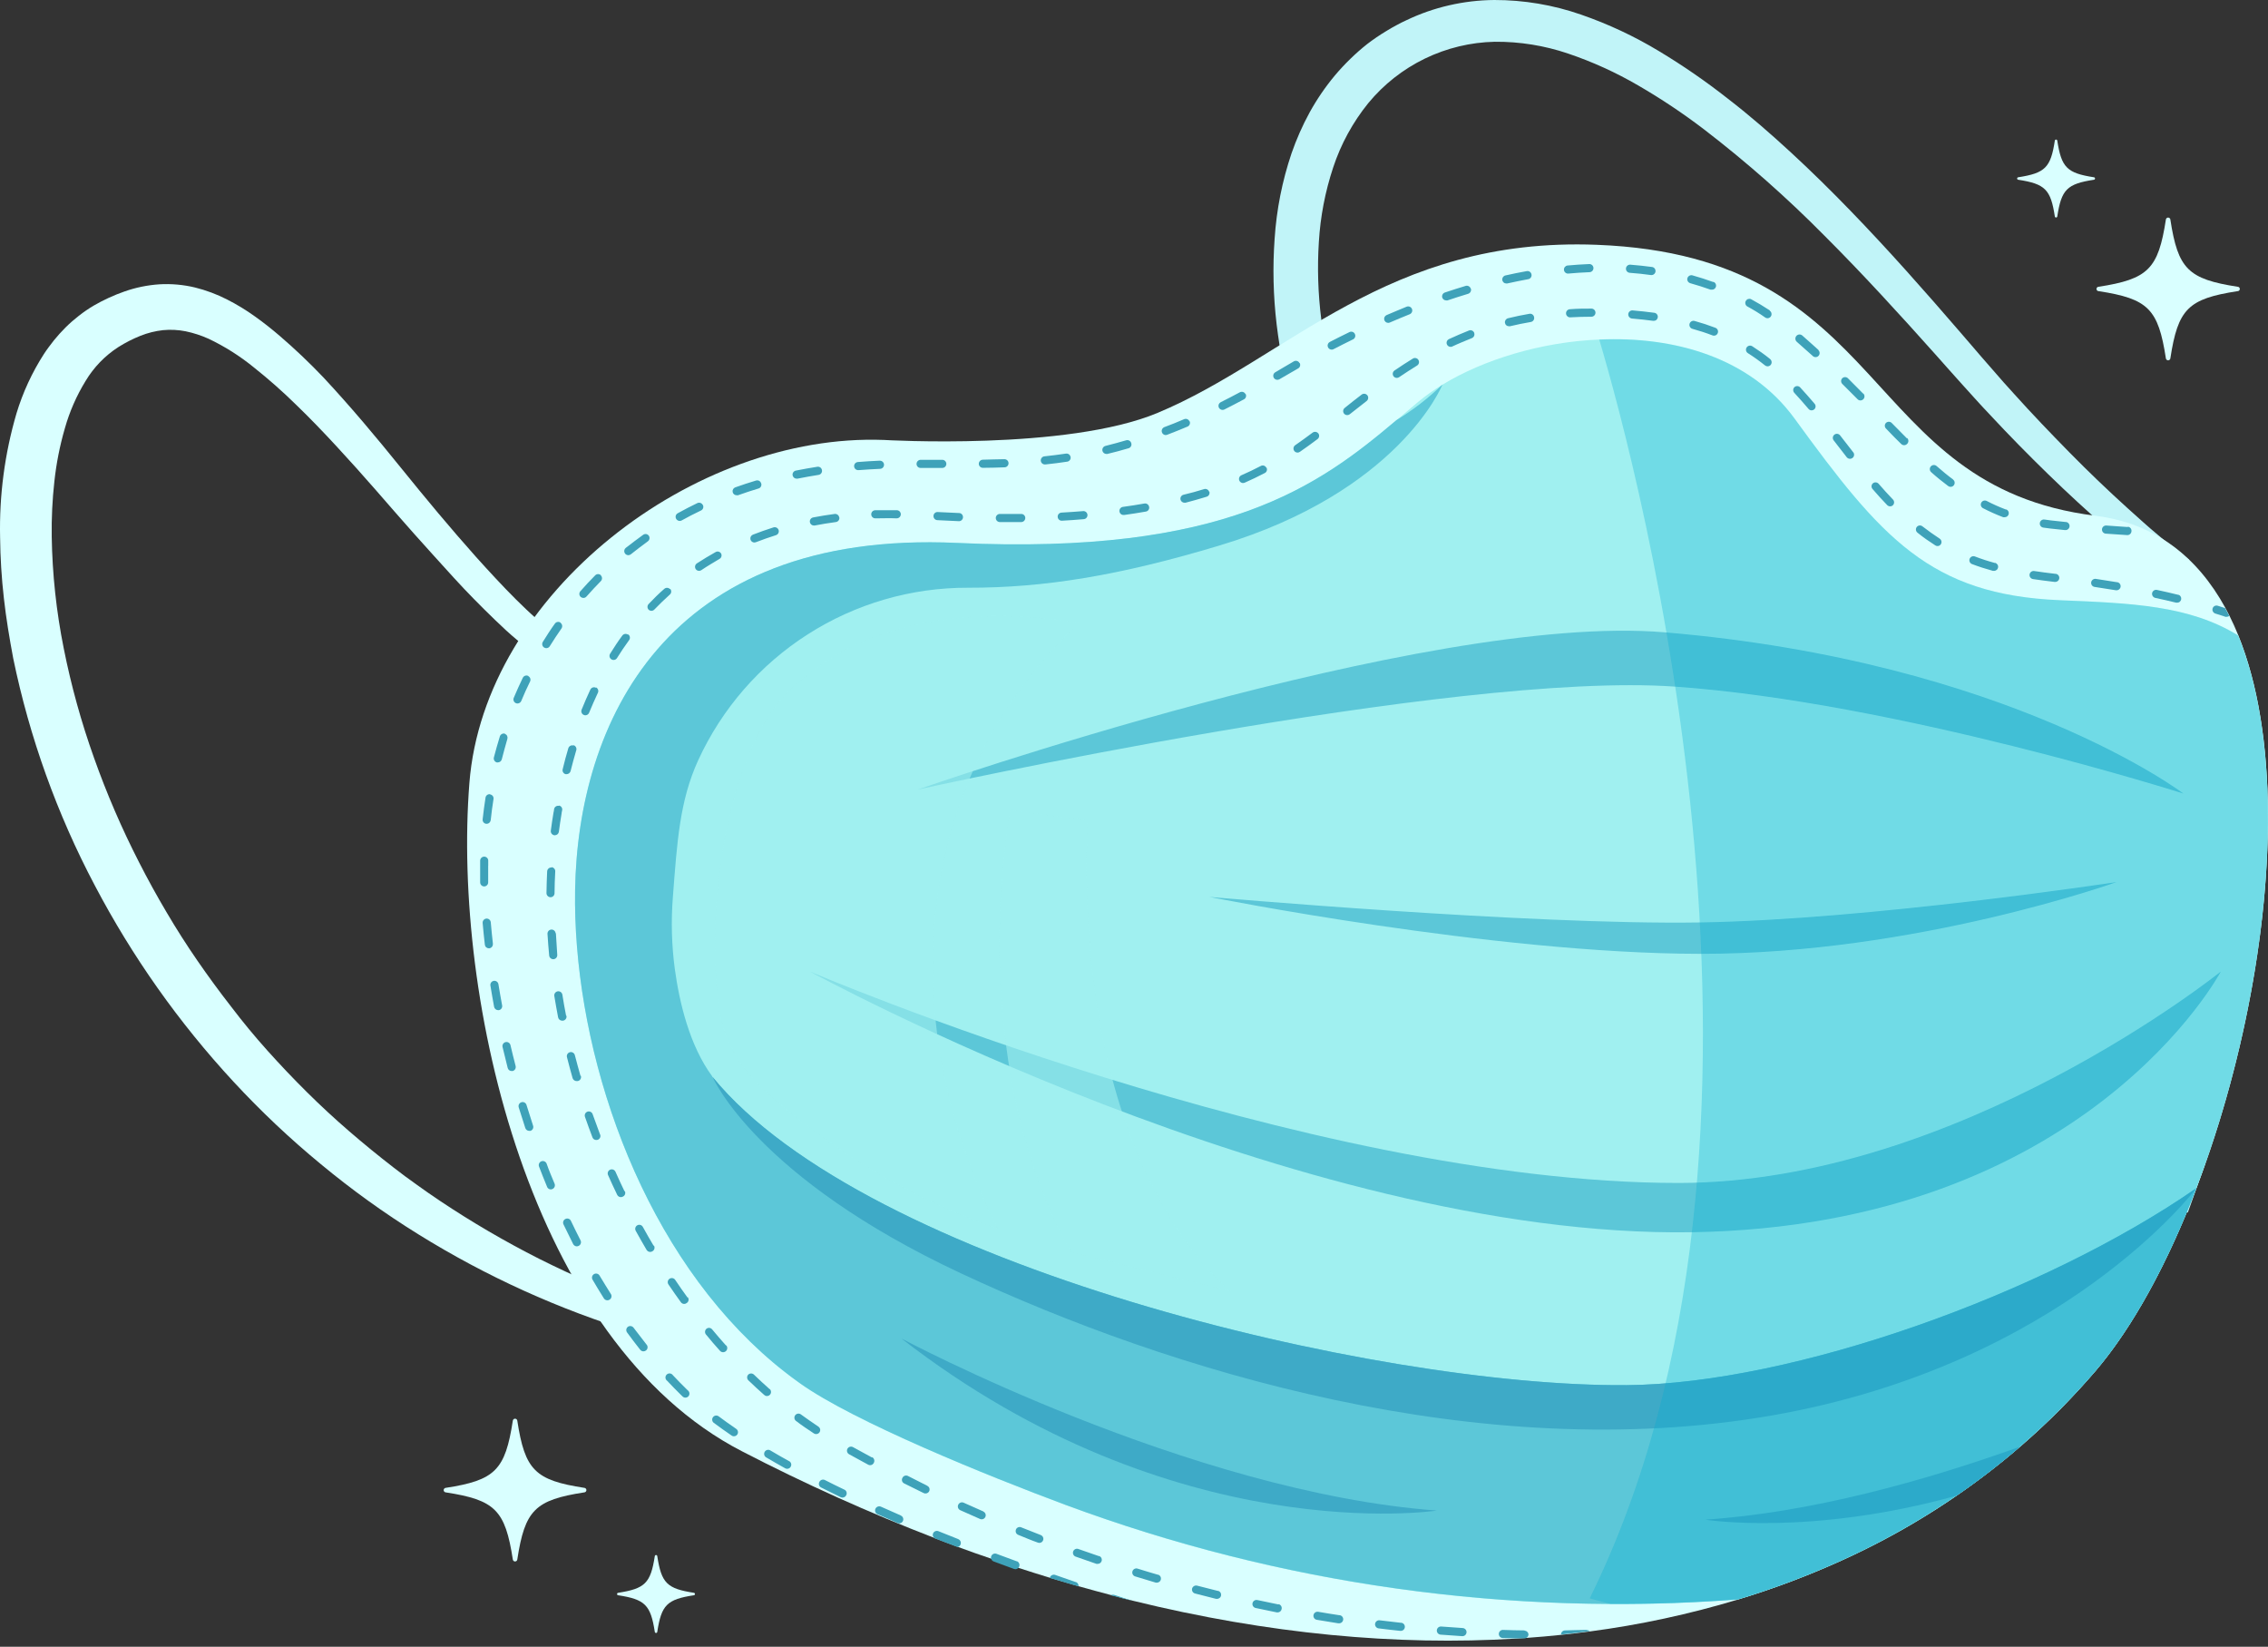 <svg width="197" height="143" viewBox="0 0 197 143" fill="none" xmlns="http://www.w3.org/2000/svg">
<rect x="0" y="0" width="197" height="143" fill="#333333" stroke="none"/>
<path d="M46.834 109.313C43.865 107.812 40.989 106.132 38.222 104.284C37.532 103.823 36.851 103.349 36.178 102.863L35.168 102.132L34.188 101.387C32.881 100.377 31.595 99.327 30.33 98.235C29.066 97.144 27.843 96.013 26.664 94.843C25.487 93.677 24.344 92.474 23.233 91.236C22.122 89.997 21.073 88.728 20.086 87.427C19.066 86.12 18.086 84.783 17.145 83.418C16.203 82.052 15.315 80.658 14.478 79.236C13.635 77.815 12.838 76.367 12.086 74.893C10.579 71.955 9.269 68.919 8.165 65.806C7.057 62.708 6.179 59.533 5.537 56.306C4.894 53.11 4.544 49.861 4.493 46.601C4.469 44.996 4.546 43.392 4.724 41.797C4.892 40.237 5.197 38.696 5.635 37.189C6.043 35.744 6.648 34.361 7.434 33.082C8.144 31.896 9.117 30.89 10.277 30.141C10.887 29.756 11.53 29.428 12.199 29.16C12.827 28.909 13.487 28.744 14.159 28.67C14.814 28.607 15.475 28.64 16.12 28.768C16.811 28.911 17.483 29.13 18.125 29.42C19.527 30.087 20.843 30.92 22.046 31.901C23.33 32.92 24.559 34.006 25.728 35.155C26.924 36.307 28.085 37.518 29.223 38.748C30.36 39.978 31.492 41.238 32.605 42.513C33.717 43.787 34.84 45.086 35.977 46.361C37.114 47.635 38.266 48.904 39.408 50.159C40.55 51.414 41.771 52.649 43.021 53.855C43.643 54.458 44.281 55.051 44.981 55.63C45.276 55.88 45.58 56.12 45.898 56.365C46.285 55.605 46.663 54.84 46.981 54.056L46.609 53.742C46.001 53.208 45.403 52.635 44.815 52.051C44.227 51.468 43.648 50.86 43.075 50.248C42.501 49.635 41.933 49.012 41.369 48.385C40.251 47.13 39.148 45.854 38.06 44.557C36.972 43.263 35.908 41.959 34.835 40.635C32.688 37.974 30.487 35.346 28.11 32.793C26.898 31.518 25.622 30.305 24.287 29.16C23.605 28.577 22.899 28.013 22.144 27.479C21.378 26.928 20.57 26.436 19.728 26.009C18.841 25.555 17.905 25.205 16.939 24.965C15.922 24.721 14.875 24.628 13.831 24.69C12.8 24.76 11.782 24.969 10.807 25.313C9.881 25.636 8.989 26.047 8.14 26.538C7.691 26.803 7.261 27.098 6.851 27.42C6.447 27.733 6.062 28.07 5.699 28.43C5.343 28.785 5.006 29.158 4.689 29.548C4.533 29.739 4.386 29.94 4.238 30.136C4.091 30.332 3.949 30.538 3.817 30.739C2.785 32.342 1.981 34.08 1.43 35.905C0.409 39.39 -0.07 43.01 0.008 46.64C0.026 48.416 0.136 50.189 0.337 51.953C0.533 53.713 0.827 55.453 1.15 57.179C2.57 64.05 4.955 70.685 8.233 76.888C11.483 83.074 15.534 88.804 20.282 93.932C22.648 96.489 25.185 98.883 27.875 101.098C30.554 103.318 33.382 105.352 36.34 107.186C42.232 110.845 48.576 113.72 55.211 115.739L56.03 113.289C52.892 112.138 49.822 110.811 46.834 109.313Z" fill="#D9FFFF"/>
<path d="M188.813 50.532L188.063 49.988L187.337 49.439L186.626 48.885L185.925 48.326C185.435 47.953 184.999 47.566 184.533 47.189C184.068 46.811 183.622 46.419 183.171 46.022C181.367 44.454 179.61 42.838 177.901 41.174C176.191 39.508 174.514 37.807 172.892 36.062L172.279 35.41L171.975 35.082L171.676 34.753L170.475 33.425C170.073 32.984 169.681 32.542 169.289 32.101L168.113 30.778C164.971 27.259 161.799 23.788 158.491 20.484C155.216 17.167 151.717 14.079 148.02 11.24C146.198 9.849 144.289 8.576 142.305 7.426C140.371 6.298 138.328 5.368 136.207 4.652C134.156 3.955 132.002 3.609 129.835 3.627C127.729 3.672 125.657 4.172 123.761 5.091C121.865 6.011 120.19 7.329 118.85 8.955C117.501 10.62 116.466 12.517 115.797 14.553C115.105 16.642 114.688 18.812 114.557 21.009C114.414 23.249 114.484 25.497 114.767 27.724C115.366 32.244 116.558 36.666 118.311 40.875C120.063 45.132 122.217 49.212 124.742 53.061C127.273 56.932 130.092 60.607 133.173 64.056C133.943 64.923 134.732 65.771 135.526 66.614C136.32 67.457 137.139 68.281 137.977 69.09C139.624 70.717 141.339 72.286 143.089 73.81C150.154 79.878 157.832 85.193 166 89.667C174.186 94.163 182.729 97.975 191.543 101.064L190.038 105.294C181.004 102.1 172.249 98.165 163.863 93.53C159.666 91.197 155.589 88.654 151.648 85.912C147.699 83.165 143.906 80.202 140.286 77.035C138.482 75.447 136.712 73.81 135.006 72.134C134.149 71.29 133.31 70.418 132.482 69.546C131.654 68.673 130.84 67.781 130.031 66.874C126.827 63.252 123.904 59.392 121.287 55.326C118.65 51.238 116.409 46.908 114.596 42.395C112.739 37.841 111.493 33.061 110.89 28.18C110.596 25.709 110.537 23.216 110.714 20.734C110.879 18.207 111.373 15.712 112.184 13.313C112.606 12.096 113.127 10.915 113.743 9.784C114.372 8.641 115.109 7.561 115.944 6.559C116.367 6.056 116.815 5.575 117.287 5.117C117.754 4.661 118.245 4.229 118.757 3.823C119.291 3.415 119.847 3.037 120.424 2.691C120.698 2.515 120.988 2.358 121.277 2.201C121.566 2.044 121.855 1.892 122.154 1.76C123.34 1.19 124.587 0.754 125.87 0.461C127.156 0.165 128.471 0.01 129.791 3.13314e-05C132.363 -0.004 134.917 0.427 137.345 1.274C139.695 2.088 141.954 3.146 144.084 4.431C146.171 5.684 148.177 7.068 150.089 8.573C152.001 10.044 153.824 11.637 155.589 13.264C157.353 14.891 159.059 16.573 160.721 18.288C164.044 21.72 167.196 25.288 170.289 28.876L171.446 30.219C171.833 30.67 172.215 31.121 172.603 31.557L173.759 32.881L174.049 33.214L174.343 33.538L174.931 34.19C176.499 35.934 178.117 37.621 179.764 39.297C181.411 40.973 183.097 42.586 184.832 44.155C185.264 44.552 185.7 44.934 186.136 45.326C186.572 45.718 187.014 46.096 187.46 46.468L188.131 47.032L188.803 47.586L189.484 48.125L190.156 48.615L188.813 50.532Z" fill="#C1F4F8"/>
<path d="M181.999 119.077C174.063 128.356 163.471 135.101 150.966 138.899C146.753 140.172 142.443 141.1 138.08 141.674C137.256 141.782 136.423 141.88 135.59 141.968C134.609 142.072 133.629 142.159 132.649 142.228L131.693 142.291C121.336 142.929 110.125 141.889 98.415 139.007C97.788 138.855 97.156 138.694 96.523 138.517C95.588 138.272 94.647 138.016 93.7 137.748C92.876 137.512 92.048 137.257 91.219 137.017C90.313 136.743 89.396 136.453 88.479 136.154C87.702 135.9 86.921 135.637 86.136 135.365C85.156 135.039 84.176 134.692 83.195 134.326C82.538 134.086 81.882 133.836 81.235 133.581C75.496 131.369 69.883 128.842 64.422 126.013C46.011 116.499 39.296 86.799 40.771 68.001C42.06 51.536 60.28 37.576 76.779 38.204C76.779 38.204 92.67 39.15 100.557 35.851C111.915 31.106 120.448 20.552 138.693 21.258C164.392 22.239 161.397 42.223 182.009 44.787C187.21 45.438 190.871 48.375 193.283 52.762C193.41 52.99 193.533 53.226 193.651 53.468C193.92 54.007 194.175 54.566 194.41 55.144C201.4 72.359 193.224 105.95 181.999 119.077Z" fill="#D9FFFF"/>
<path d="M190.778 103.176C188.327 109.617 185.288 115.224 181.999 119.072C175.582 126.511 167.529 132.361 158.471 136.164C156.023 137.212 153.52 138.123 150.971 138.895C147.285 139.176 143.599 139.306 139.913 139.287C123.736 139.229 107.697 136.315 92.533 130.679C85.813 128.18 74.152 123.454 69.495 120.131C67.97 119.046 66.531 117.845 65.191 116.538C54.692 106.333 49.746 90.02 49.957 77.29C50.192 62.928 57.721 45.978 83.146 47.154C106.41 48.233 114.517 42.218 121.292 36.498L123.164 34.915C123.836 34.361 124.547 33.856 125.291 33.405C128.879 31.219 133.869 29.694 138.923 29.483C145.418 29.189 152.015 31.032 155.883 36.346C163.417 46.703 167.647 51.649 178.95 52.12C185.127 52.374 190.175 52.561 194.41 55.178C199.346 67.315 196.714 87.662 190.778 103.176Z" fill="#A0F0F0"/>
<path d="M105.062 77.888C105.062 77.888 132.899 80.339 147.643 80.104C162.387 79.869 183.852 76.594 183.852 76.594C183.852 76.594 166.407 82.849 147.682 82.829C129.639 82.814 105.062 77.888 105.062 77.888Z" fill="#5CC7D8"/>
<path d="M79.735 68.56C79.735 68.56 126.208 58.267 145.481 59.624C164.755 60.982 189.656 68.913 189.656 68.913C189.656 68.913 174.553 57.433 144.589 54.909C123.767 53.149 79.735 68.56 79.735 68.56Z" fill="#5CC7D8"/>
<path d="M70.348 84.364C70.348 84.364 112.694 107.539 146.947 107.005C181.2 106.47 192.905 84.364 192.905 84.364C192.905 84.364 170.068 102.726 145.8 102.726C113.297 102.726 70.348 84.364 70.348 84.364Z" fill="#5CC7D8"/>
<path d="M193.636 53.488C193.574 53.536 193.498 53.562 193.42 53.561C193.381 53.569 193.341 53.569 193.302 53.561C193.302 53.561 192.989 53.449 192.42 53.277C192.331 53.248 192.257 53.185 192.214 53.101C192.171 53.018 192.162 52.921 192.19 52.831C192.203 52.787 192.225 52.745 192.255 52.71C192.284 52.674 192.321 52.645 192.362 52.623C192.403 52.602 192.448 52.589 192.494 52.585C192.54 52.581 192.587 52.586 192.631 52.601L193.268 52.802C193.396 53.021 193.518 53.249 193.636 53.488Z" fill="#3EA2B9"/>
<path d="M138.271 26.798C137.634 26.798 136.997 26.798 136.379 26.852C136.285 26.852 136.196 26.889 136.129 26.955C136.063 27.021 136.026 27.111 136.026 27.205C136.026 27.298 136.063 27.388 136.129 27.454C136.196 27.52 136.285 27.558 136.379 27.558C136.982 27.523 137.609 27.504 138.232 27.504C138.325 27.504 138.415 27.466 138.481 27.4C138.548 27.334 138.585 27.244 138.585 27.151C138.585 27.057 138.548 26.967 138.481 26.901C138.415 26.835 138.325 26.798 138.232 26.798H138.271ZM143.697 27.161C143.099 27.082 142.462 27.009 141.815 26.955C141.769 26.951 141.722 26.956 141.678 26.97C141.633 26.984 141.592 27.007 141.556 27.037C141.521 27.067 141.492 27.104 141.47 27.145C141.449 27.187 141.436 27.232 141.433 27.278C141.426 27.372 141.456 27.464 141.516 27.535C141.577 27.607 141.663 27.652 141.756 27.661C142.393 27.715 143.011 27.783 143.599 27.861H143.648C143.733 27.862 143.816 27.832 143.88 27.776C143.944 27.72 143.985 27.642 143.996 27.558C144.009 27.465 143.984 27.372 143.928 27.297C143.872 27.223 143.789 27.174 143.697 27.161ZM133.252 27.538C133.245 27.492 133.228 27.448 133.204 27.408C133.179 27.369 133.147 27.334 133.109 27.307C133.071 27.28 133.028 27.261 132.983 27.251C132.938 27.241 132.891 27.24 132.845 27.249C132.222 27.357 131.595 27.484 130.987 27.636C130.903 27.656 130.829 27.707 130.78 27.778C130.731 27.849 130.709 27.935 130.719 28.021C130.73 28.107 130.771 28.186 130.836 28.243C130.9 28.301 130.984 28.332 131.07 28.332C131.098 28.337 131.126 28.337 131.154 28.332C131.747 28.19 132.355 28.062 132.967 27.96C133.014 27.952 133.059 27.935 133.1 27.909C133.14 27.884 133.174 27.85 133.201 27.811C133.228 27.771 133.246 27.726 133.255 27.68C133.263 27.633 133.262 27.584 133.252 27.538ZM149.001 28.464C148.427 28.244 147.815 28.043 147.192 27.871C147.147 27.859 147.101 27.855 147.055 27.861C147.008 27.866 146.964 27.881 146.923 27.904C146.883 27.926 146.847 27.957 146.818 27.993C146.79 28.03 146.768 28.072 146.756 28.116C146.743 28.161 146.74 28.208 146.745 28.254C146.751 28.3 146.765 28.345 146.788 28.385C146.811 28.426 146.841 28.461 146.878 28.49C146.914 28.519 146.956 28.54 147.001 28.553C147.604 28.719 148.192 28.91 148.751 29.126C148.839 29.159 148.936 29.156 149.021 29.118C149.107 29.079 149.174 29.008 149.207 28.92C149.24 28.832 149.237 28.735 149.198 28.65C149.16 28.564 149.089 28.498 149.001 28.464ZM128.051 28.901C128.017 28.814 127.95 28.744 127.865 28.706C127.779 28.668 127.682 28.666 127.595 28.7C127.012 28.925 126.424 29.19 125.85 29.45C125.778 29.484 125.719 29.542 125.684 29.614C125.649 29.686 125.64 29.768 125.658 29.846C125.675 29.924 125.719 29.994 125.782 30.044C125.844 30.094 125.922 30.121 126.002 30.121C126.053 30.122 126.103 30.11 126.149 30.087C126.708 29.822 127.281 29.597 127.85 29.361C127.936 29.326 128.005 29.257 128.042 29.171C128.079 29.085 128.08 28.988 128.046 28.901H128.051ZM153.756 31.18C153.265 30.778 152.726 30.405 152.202 30.067C152.122 30.017 152.026 30 151.934 30.02C151.842 30.04 151.762 30.096 151.712 30.175C151.661 30.254 151.644 30.351 151.664 30.443C151.684 30.535 151.74 30.615 151.819 30.665C152.337 30.994 152.836 31.351 153.314 31.734C153.376 31.785 153.454 31.813 153.535 31.812C153.588 31.811 153.639 31.799 153.687 31.776C153.734 31.753 153.776 31.721 153.809 31.68C153.867 31.606 153.894 31.512 153.883 31.418C153.872 31.324 153.824 31.239 153.751 31.18H153.756ZM123.208 31.258C123.184 31.218 123.152 31.183 123.114 31.155C123.076 31.128 123.033 31.108 122.988 31.097C122.942 31.086 122.895 31.084 122.848 31.091C122.802 31.099 122.758 31.116 122.718 31.141C122.193 31.464 121.679 31.798 121.13 32.17C121.066 32.212 121.018 32.274 120.992 32.346C120.967 32.418 120.965 32.496 120.988 32.569C121.01 32.642 121.056 32.706 121.118 32.75C121.18 32.795 121.254 32.819 121.331 32.817C121.401 32.818 121.47 32.795 121.527 32.753C122.066 32.391 122.576 32.057 123.086 31.744C123.126 31.72 123.161 31.689 123.188 31.651C123.216 31.614 123.236 31.571 123.247 31.526C123.258 31.481 123.26 31.434 123.252 31.388C123.245 31.342 123.228 31.298 123.203 31.258H123.208ZM157.603 35.042C157.162 34.523 156.75 34.062 156.349 33.626C156.283 33.562 156.195 33.527 156.103 33.527C156.012 33.527 155.924 33.562 155.858 33.626C155.795 33.692 155.759 33.78 155.759 33.871C155.759 33.962 155.795 34.05 155.858 34.116C156.251 34.543 156.652 34.993 157.089 35.508C157.121 35.548 157.163 35.58 157.209 35.602C157.256 35.624 157.307 35.636 157.358 35.636C157.441 35.635 157.52 35.605 157.584 35.552C157.619 35.521 157.648 35.482 157.669 35.439C157.689 35.396 157.701 35.349 157.703 35.302C157.704 35.254 157.697 35.206 157.679 35.162C157.662 35.117 157.637 35.077 157.603 35.042ZM118.767 34.327C118.71 34.254 118.627 34.207 118.535 34.195C118.443 34.183 118.351 34.208 118.277 34.263C117.757 34.66 117.238 35.067 116.806 35.42C116.747 35.464 116.703 35.526 116.681 35.596C116.66 35.667 116.661 35.743 116.685 35.813C116.709 35.883 116.754 35.943 116.815 35.985C116.876 36.027 116.948 36.049 117.022 36.047C117.1 36.048 117.176 36.022 117.238 35.974L118.708 34.822C118.782 34.763 118.829 34.678 118.84 34.584C118.852 34.49 118.825 34.396 118.767 34.322V34.327ZM114.508 37.636C114.45 37.563 114.368 37.516 114.276 37.503C114.185 37.49 114.092 37.513 114.017 37.567C113.473 37.974 112.983 38.327 112.508 38.655C112.444 38.697 112.396 38.759 112.37 38.831C112.345 38.903 112.343 38.981 112.366 39.054C112.388 39.127 112.434 39.19 112.496 39.235C112.558 39.28 112.632 39.303 112.709 39.302C112.779 39.301 112.847 39.278 112.905 39.238C113.395 38.905 113.885 38.542 114.439 38.131C114.477 38.103 114.508 38.067 114.532 38.027C114.556 37.986 114.572 37.942 114.578 37.895C114.585 37.849 114.582 37.801 114.57 37.756C114.557 37.71 114.536 37.668 114.508 37.631V37.636ZM160.971 39.273L160.647 38.856L159.819 37.792C159.76 37.724 159.676 37.681 159.586 37.672C159.495 37.664 159.405 37.69 159.334 37.746C159.263 37.803 159.216 37.884 159.203 37.974C159.19 38.063 159.212 38.155 159.265 38.229C159.535 38.572 159.809 38.93 160.089 39.292L160.412 39.709C160.447 39.751 160.49 39.785 160.539 39.807C160.588 39.83 160.642 39.842 160.696 39.841C160.773 39.842 160.847 39.816 160.907 39.768C160.945 39.74 160.977 39.705 161.001 39.664C161.025 39.623 161.04 39.578 161.046 39.532C161.052 39.485 161.048 39.437 161.036 39.392C161.023 39.347 161.001 39.304 160.971 39.268V39.273ZM109.993 40.616C109.972 40.573 109.942 40.534 109.906 40.503C109.869 40.472 109.826 40.449 109.78 40.435C109.734 40.421 109.686 40.417 109.638 40.423C109.59 40.429 109.544 40.444 109.503 40.469C108.969 40.748 108.41 41.018 107.831 41.268C107.746 41.305 107.678 41.376 107.644 41.463C107.61 41.55 107.612 41.648 107.65 41.733C107.688 41.819 107.758 41.886 107.845 41.92C107.933 41.955 108.03 41.952 108.116 41.915C108.709 41.655 109.282 41.38 109.831 41.091C109.876 41.073 109.917 41.046 109.951 41.012C109.984 40.977 110.011 40.936 110.028 40.891C110.045 40.846 110.052 40.798 110.05 40.749C110.047 40.701 110.034 40.654 110.013 40.611L109.993 40.616ZM105.028 42.704C104.999 42.615 104.937 42.541 104.855 42.498C104.772 42.455 104.676 42.446 104.586 42.474C104.008 42.655 103.405 42.822 102.797 42.964C102.752 42.975 102.71 42.994 102.673 43.022C102.636 43.049 102.604 43.084 102.58 43.123C102.557 43.163 102.541 43.207 102.535 43.253C102.528 43.299 102.531 43.345 102.542 43.39C102.562 43.466 102.606 43.533 102.669 43.581C102.731 43.629 102.807 43.655 102.886 43.655C102.915 43.66 102.945 43.66 102.974 43.655C103.596 43.493 104.204 43.322 104.792 43.14C104.839 43.129 104.882 43.108 104.92 43.08C104.958 43.051 104.99 43.015 105.014 42.974C105.038 42.933 105.053 42.887 105.059 42.84C105.064 42.793 105.06 42.745 105.047 42.699L105.028 42.704ZM164.422 43.375C164.01 42.949 163.593 42.488 163.172 42.003C163.11 41.936 163.025 41.895 162.933 41.888C162.842 41.882 162.752 41.911 162.682 41.969C162.612 42.029 162.57 42.115 162.563 42.207C162.557 42.298 162.587 42.389 162.647 42.459C163.074 42.949 163.505 43.439 163.922 43.861C163.954 43.895 163.994 43.923 164.038 43.941C164.082 43.96 164.129 43.969 164.177 43.969C164.222 43.969 164.267 43.961 164.309 43.944C164.351 43.928 164.389 43.903 164.422 43.87C164.487 43.804 164.523 43.716 164.523 43.623C164.523 43.53 164.487 43.441 164.422 43.375ZM99.812 44.013C99.805 43.967 99.788 43.923 99.763 43.884C99.739 43.845 99.707 43.811 99.669 43.784C99.631 43.757 99.588 43.738 99.543 43.727C99.498 43.717 99.451 43.716 99.405 43.724C98.807 43.831 98.185 43.929 97.562 44.013C97.469 44.019 97.382 44.063 97.32 44.133C97.258 44.204 97.227 44.297 97.234 44.39C97.24 44.484 97.284 44.571 97.355 44.633C97.425 44.694 97.518 44.725 97.611 44.718H97.66C98.293 44.63 98.92 44.532 99.528 44.424C99.576 44.417 99.621 44.4 99.662 44.374C99.702 44.348 99.737 44.314 99.764 44.274C99.79 44.233 99.808 44.188 99.817 44.141C99.825 44.093 99.824 44.045 99.812 43.998V44.013ZM77.926 44.307C77.294 44.307 76.656 44.307 76.029 44.307C75.936 44.307 75.846 44.344 75.779 44.41C75.713 44.476 75.676 44.566 75.676 44.66C75.676 44.753 75.713 44.843 75.779 44.909C75.846 44.975 75.936 45.013 76.029 45.013C76.642 45.013 77.269 44.983 77.887 45.013C77.981 45.013 78.071 44.976 78.138 44.91C78.205 44.843 78.243 44.754 78.245 44.66C78.245 44.572 78.213 44.487 78.154 44.422C78.095 44.356 78.014 44.315 77.926 44.307ZM94.067 44.385C93.46 44.434 92.832 44.478 92.205 44.513C92.158 44.514 92.112 44.526 92.07 44.546C92.028 44.565 91.99 44.594 91.959 44.628C91.928 44.663 91.904 44.704 91.889 44.748C91.874 44.792 91.868 44.839 91.871 44.885C91.876 44.975 91.916 45.06 91.981 45.122C92.047 45.184 92.134 45.219 92.224 45.218C92.857 45.184 93.494 45.14 94.107 45.086C94.155 45.086 94.204 45.076 94.248 45.056C94.293 45.037 94.333 45.008 94.366 44.972C94.399 44.936 94.424 44.894 94.44 44.847C94.456 44.801 94.462 44.752 94.458 44.704C94.454 44.655 94.44 44.608 94.417 44.565C94.393 44.522 94.361 44.484 94.323 44.454C94.284 44.425 94.24 44.403 94.193 44.391C94.145 44.379 94.096 44.377 94.048 44.385H94.067ZM83.323 44.552L81.455 44.464C81.409 44.46 81.362 44.466 81.318 44.481C81.274 44.496 81.233 44.52 81.198 44.551C81.164 44.583 81.135 44.62 81.116 44.662C81.096 44.705 81.085 44.75 81.083 44.797C81.08 44.843 81.087 44.89 81.102 44.934C81.117 44.977 81.141 45.018 81.172 45.052C81.203 45.087 81.24 45.115 81.282 45.135C81.324 45.155 81.37 45.167 81.416 45.169L83.298 45.258C83.389 45.258 83.476 45.222 83.541 45.159C83.606 45.096 83.644 45.01 83.646 44.919C83.651 44.831 83.622 44.745 83.566 44.677C83.51 44.608 83.43 44.564 83.342 44.552H83.323ZM88.715 44.63C88.102 44.63 87.47 44.63 86.847 44.63C86.754 44.63 86.665 44.667 86.599 44.732C86.533 44.797 86.496 44.886 86.494 44.978C86.494 45.072 86.531 45.163 86.597 45.23C86.663 45.297 86.753 45.335 86.847 45.336H88.71C88.804 45.334 88.893 45.294 88.958 45.226C89.023 45.158 89.059 45.068 89.058 44.973C89.056 44.882 89.019 44.795 88.954 44.73C88.889 44.666 88.801 44.63 88.71 44.63H88.715ZM72.897 44.934C72.883 44.842 72.834 44.758 72.76 44.701C72.686 44.645 72.593 44.619 72.5 44.63C71.868 44.714 71.24 44.816 70.627 44.934C70.536 44.952 70.455 45.005 70.403 45.082C70.35 45.16 70.331 45.254 70.348 45.346C70.362 45.427 70.404 45.5 70.467 45.553C70.529 45.606 70.609 45.635 70.691 45.635H70.76C71.358 45.517 71.975 45.419 72.593 45.336C72.64 45.331 72.686 45.317 72.728 45.294C72.77 45.271 72.806 45.24 72.836 45.202C72.865 45.165 72.886 45.121 72.899 45.075C72.911 45.029 72.913 44.981 72.907 44.934H72.897ZM67.632 46.027C67.602 45.939 67.539 45.865 67.456 45.822C67.373 45.779 67.276 45.77 67.186 45.797C66.579 45.988 65.981 46.204 65.397 46.429C65.321 46.459 65.257 46.515 65.218 46.587C65.178 46.658 65.165 46.742 65.18 46.822C65.195 46.903 65.237 46.976 65.3 47.029C65.363 47.081 65.443 47.11 65.525 47.111C65.568 47.109 65.611 47.101 65.652 47.086C66.221 46.865 66.809 46.66 67.402 46.473C67.491 46.444 67.566 46.381 67.609 46.297C67.652 46.214 67.66 46.117 67.632 46.027ZM168.48 46.772C167.99 46.449 167.475 46.091 166.98 45.704C166.944 45.675 166.903 45.654 166.859 45.642C166.815 45.629 166.769 45.626 166.723 45.631C166.677 45.637 166.633 45.651 166.593 45.674C166.554 45.696 166.518 45.726 166.49 45.763C166.434 45.836 166.409 45.928 166.42 46.02C166.431 46.111 166.477 46.195 166.549 46.253C167.039 46.655 167.583 47.027 168.103 47.361C168.159 47.399 168.226 47.419 168.294 47.419C168.353 47.419 168.411 47.404 168.463 47.375C168.515 47.346 168.558 47.303 168.588 47.253C168.612 47.214 168.629 47.17 168.636 47.125C168.644 47.08 168.642 47.034 168.632 46.989C168.621 46.944 168.602 46.902 168.575 46.865C168.548 46.828 168.514 46.796 168.475 46.772H168.48ZM62.642 48.081C62.621 48.039 62.59 48.001 62.553 47.971C62.516 47.941 62.473 47.919 62.427 47.906C62.381 47.893 62.333 47.89 62.286 47.896C62.239 47.903 62.193 47.919 62.152 47.944C61.603 48.253 61.054 48.581 60.53 48.924C60.452 48.976 60.398 49.057 60.378 49.148C60.359 49.24 60.377 49.335 60.427 49.414C60.46 49.463 60.504 49.504 60.556 49.531C60.609 49.558 60.667 49.572 60.726 49.571C60.794 49.571 60.861 49.55 60.917 49.512C61.407 49.179 61.961 48.856 62.5 48.532C62.577 48.489 62.633 48.418 62.66 48.334C62.686 48.251 62.68 48.16 62.642 48.081ZM173.289 48.89C172.696 48.731 172.112 48.541 171.539 48.321C171.451 48.288 171.354 48.291 171.268 48.33C171.183 48.368 171.116 48.439 171.083 48.527C171.05 48.615 171.053 48.712 171.092 48.798C171.13 48.883 171.201 48.95 171.289 48.983C171.867 49.204 172.465 49.395 173.103 49.571C173.133 49.576 173.165 49.576 173.196 49.571C173.283 49.574 173.368 49.544 173.435 49.488C173.502 49.431 173.545 49.352 173.557 49.265C173.568 49.179 173.547 49.091 173.498 49.019C173.448 48.947 173.374 48.895 173.289 48.875V48.89ZM178.539 49.831C177.852 49.753 177.245 49.669 176.691 49.586C176.645 49.579 176.598 49.581 176.552 49.593C176.507 49.604 176.465 49.624 176.427 49.652C176.39 49.679 176.359 49.714 176.335 49.755C176.311 49.794 176.295 49.839 176.289 49.885C176.276 49.978 176.3 50.072 176.356 50.147C176.412 50.222 176.495 50.272 176.588 50.287C177.147 50.37 177.759 50.449 178.455 50.532H178.499C178.593 50.537 178.685 50.505 178.755 50.442C178.825 50.38 178.867 50.292 178.872 50.199C178.877 50.105 178.845 50.013 178.782 49.943C178.72 49.873 178.632 49.831 178.539 49.826V49.831ZM183.906 50.561C183.288 50.458 182.661 50.36 182.038 50.267C181.946 50.256 181.854 50.281 181.78 50.337C181.705 50.392 181.656 50.475 181.641 50.566C181.634 50.612 181.637 50.659 181.648 50.704C181.659 50.75 181.679 50.792 181.707 50.83C181.735 50.867 181.77 50.898 181.81 50.922C181.85 50.946 181.894 50.962 181.94 50.968C182.553 51.056 183.176 51.154 183.788 51.257H183.847C183.936 51.258 184.021 51.224 184.086 51.164C184.151 51.104 184.192 51.022 184.199 50.934C184.206 50.846 184.18 50.758 184.126 50.688C184.072 50.618 183.993 50.571 183.906 50.556V50.561ZM189.195 51.65C188.597 51.502 187.974 51.36 187.357 51.228C187.311 51.218 187.264 51.217 187.219 51.225C187.173 51.233 187.129 51.25 187.09 51.275C187.051 51.3 187.017 51.333 186.99 51.371C186.964 51.409 186.945 51.452 186.935 51.498C186.917 51.589 186.936 51.684 186.986 51.762C187.036 51.841 187.114 51.897 187.205 51.919C187.822 52.051 188.435 52.189 189.028 52.336H189.112C189.198 52.336 189.282 52.304 189.346 52.247C189.411 52.19 189.452 52.111 189.463 52.025C189.473 51.939 189.451 51.852 189.402 51.781C189.353 51.71 189.279 51.66 189.195 51.64V51.65ZM58.197 51.159C58.135 51.092 58.049 51.051 57.958 51.045C57.866 51.04 57.776 51.07 57.706 51.13C57.216 51.551 56.775 51.993 56.339 52.453C56.275 52.519 56.24 52.607 56.24 52.699C56.24 52.79 56.275 52.878 56.339 52.944C56.405 53.006 56.493 53.041 56.584 53.042C56.632 53.041 56.679 53.031 56.723 53.012C56.767 52.992 56.806 52.964 56.839 52.929C57.265 52.488 57.711 52.056 58.167 51.645C58.205 51.615 58.236 51.578 58.259 51.536C58.282 51.494 58.297 51.448 58.301 51.4C58.306 51.353 58.301 51.304 58.286 51.259C58.272 51.213 58.248 51.171 58.216 51.135L58.197 51.159ZM54.545 55.11C54.469 55.057 54.375 55.036 54.284 55.05C54.193 55.065 54.11 55.115 54.055 55.189C53.687 55.679 53.334 56.228 52.996 56.767C52.971 56.806 52.954 56.85 52.946 56.897C52.938 56.943 52.939 56.99 52.95 57.036C52.96 57.081 52.98 57.124 53.007 57.162C53.034 57.2 53.069 57.233 53.109 57.257C53.165 57.291 53.229 57.31 53.295 57.311C53.355 57.311 53.414 57.296 53.466 57.267C53.519 57.238 53.563 57.196 53.594 57.144C53.922 56.62 54.27 56.1 54.628 55.61C54.661 55.572 54.685 55.528 54.699 55.481C54.714 55.433 54.718 55.383 54.712 55.334C54.706 55.285 54.69 55.237 54.664 55.194C54.639 55.151 54.605 55.114 54.565 55.086L54.545 55.11ZM51.766 59.723C51.723 59.7 51.676 59.685 51.627 59.681C51.579 59.677 51.53 59.683 51.484 59.699C51.438 59.715 51.396 59.74 51.36 59.772C51.324 59.805 51.295 59.845 51.275 59.889C51.011 60.453 50.756 61.036 50.521 61.624C50.485 61.711 50.485 61.808 50.521 61.895C50.557 61.981 50.625 62.05 50.712 62.085C50.753 62.104 50.798 62.114 50.844 62.115C50.915 62.115 50.984 62.093 51.043 62.053C51.102 62.013 51.147 61.956 51.172 61.889C51.408 61.311 51.663 60.742 51.918 60.193C51.942 60.152 51.958 60.107 51.965 60.059C51.971 60.012 51.968 59.964 51.956 59.918C51.943 59.872 51.922 59.828 51.893 59.791C51.863 59.753 51.827 59.721 51.785 59.698L51.766 59.723ZM49.805 64.737C49.715 64.711 49.618 64.722 49.535 64.767C49.453 64.812 49.391 64.887 49.364 64.977C49.187 65.57 49.021 66.183 48.874 66.801C48.851 66.891 48.866 66.987 48.913 67.066C48.961 67.146 49.038 67.204 49.129 67.227C49.158 67.232 49.188 67.232 49.217 67.227C49.295 67.226 49.37 67.199 49.432 67.152C49.494 67.104 49.539 67.038 49.56 66.963C49.712 66.355 49.878 65.752 50.05 65.168C50.066 65.124 50.072 65.077 50.069 65.03C50.067 64.983 50.055 64.937 50.034 64.895C50.014 64.853 49.985 64.815 49.95 64.783C49.915 64.752 49.874 64.728 49.829 64.713L49.805 64.737ZM48.54 69.977C48.495 69.969 48.448 69.969 48.402 69.979C48.357 69.989 48.314 70.007 48.275 70.034C48.237 70.06 48.204 70.094 48.179 70.133C48.154 70.172 48.137 70.216 48.129 70.261C48.129 70.369 48.094 70.472 48.075 70.58C47.991 71.07 47.913 71.614 47.844 72.134C47.833 72.227 47.858 72.32 47.915 72.394C47.972 72.468 48.056 72.517 48.148 72.531H48.192C48.278 72.532 48.361 72.501 48.426 72.445C48.491 72.389 48.533 72.312 48.545 72.227C48.609 71.712 48.687 71.203 48.771 70.698C48.771 70.595 48.81 70.487 48.825 70.384C48.837 70.338 48.84 70.291 48.834 70.244C48.827 70.198 48.811 70.153 48.787 70.113C48.763 70.072 48.73 70.037 48.692 70.01C48.654 69.982 48.611 69.963 48.565 69.953L48.54 69.977ZM47.898 75.33C47.804 75.326 47.712 75.359 47.642 75.422C47.573 75.486 47.531 75.574 47.526 75.668C47.496 76.29 47.477 76.923 47.467 77.555C47.467 77.649 47.504 77.739 47.57 77.806C47.636 77.873 47.726 77.912 47.82 77.913C47.912 77.913 48.001 77.876 48.066 77.811C48.131 77.746 48.168 77.657 48.168 77.565C48.168 76.942 48.197 76.315 48.227 75.702C48.233 75.656 48.23 75.609 48.218 75.564C48.206 75.52 48.185 75.478 48.157 75.441C48.129 75.404 48.094 75.373 48.053 75.35C48.013 75.326 47.969 75.311 47.923 75.305L47.898 75.33ZM48.261 81.055C48.256 80.961 48.214 80.874 48.144 80.811C48.074 80.749 47.982 80.716 47.888 80.722C47.795 80.727 47.707 80.769 47.645 80.839C47.582 80.909 47.55 81.001 47.555 81.094C47.594 81.717 47.643 82.349 47.702 82.976C47.711 83.064 47.752 83.145 47.817 83.204C47.882 83.263 47.967 83.295 48.055 83.295H48.089C48.182 83.285 48.267 83.239 48.326 83.166C48.385 83.094 48.413 83.001 48.403 82.908C48.369 82.266 48.325 81.643 48.285 81.03L48.261 81.055ZM49.173 88.211C49.055 87.599 48.942 86.986 48.849 86.378C48.834 86.285 48.783 86.202 48.707 86.147C48.63 86.092 48.535 86.069 48.442 86.084C48.349 86.099 48.266 86.15 48.211 86.227C48.156 86.303 48.133 86.398 48.148 86.491C48.251 87.104 48.359 87.726 48.477 88.344C48.492 88.425 48.536 88.498 48.599 88.55C48.663 88.603 48.742 88.632 48.825 88.633H48.893C48.944 88.628 48.994 88.611 49.038 88.585C49.082 88.559 49.12 88.523 49.149 88.481C49.178 88.438 49.197 88.39 49.206 88.339C49.214 88.288 49.211 88.236 49.197 88.187L49.173 88.211ZM50.422 93.427C50.251 92.829 50.089 92.226 49.932 91.628C49.91 91.537 49.852 91.459 49.771 91.41C49.691 91.362 49.594 91.348 49.504 91.371C49.413 91.393 49.334 91.451 49.286 91.532C49.238 91.612 49.223 91.709 49.246 91.799C49.398 92.402 49.565 93.02 49.736 93.623C49.759 93.696 49.805 93.76 49.866 93.806C49.928 93.852 50.003 93.877 50.079 93.878H50.177C50.229 93.869 50.278 93.849 50.321 93.819C50.364 93.789 50.399 93.749 50.425 93.704C50.451 93.659 50.466 93.608 50.47 93.556C50.474 93.504 50.466 93.451 50.447 93.402L50.422 93.427ZM52.123 98.52C51.903 97.941 51.687 97.348 51.481 96.765C51.468 96.719 51.445 96.677 51.414 96.641C51.384 96.604 51.346 96.574 51.304 96.553C51.262 96.531 51.215 96.518 51.168 96.515C51.121 96.512 51.073 96.518 51.028 96.534C50.983 96.549 50.942 96.574 50.907 96.605C50.872 96.637 50.843 96.676 50.823 96.719C50.803 96.762 50.792 96.809 50.791 96.856C50.789 96.904 50.797 96.951 50.815 96.995C51.02 97.588 51.241 98.186 51.462 98.77C51.487 98.837 51.533 98.895 51.593 98.936C51.652 98.976 51.723 98.997 51.795 98.995C51.854 98.997 51.912 98.984 51.965 98.957C52.017 98.93 52.062 98.89 52.095 98.841C52.128 98.792 52.148 98.736 52.153 98.677C52.158 98.618 52.148 98.559 52.123 98.505V98.52ZM54.246 103.451C53.976 102.892 53.712 102.319 53.462 101.755C53.424 101.669 53.354 101.602 53.266 101.568C53.179 101.534 53.082 101.536 52.996 101.573C52.91 101.611 52.843 101.681 52.809 101.769C52.775 101.856 52.777 101.953 52.815 102.039C53.069 102.618 53.339 103.191 53.609 103.755C53.637 103.815 53.682 103.866 53.739 103.901C53.795 103.937 53.861 103.956 53.927 103.956C53.98 103.956 54.032 103.944 54.079 103.921C54.126 103.904 54.169 103.877 54.205 103.842C54.241 103.807 54.269 103.764 54.287 103.717C54.305 103.67 54.313 103.62 54.31 103.57C54.307 103.52 54.294 103.471 54.27 103.426L54.246 103.451ZM56.775 108.181C56.461 107.652 56.148 107.108 55.849 106.563C55.828 106.519 55.799 106.48 55.763 106.448C55.727 106.416 55.685 106.391 55.639 106.376C55.593 106.361 55.544 106.355 55.496 106.36C55.448 106.364 55.401 106.378 55.359 106.402C55.316 106.425 55.279 106.457 55.249 106.495C55.22 106.533 55.198 106.577 55.186 106.624C55.174 106.671 55.172 106.72 55.18 106.767C55.188 106.815 55.205 106.861 55.231 106.902C55.535 107.451 55.849 108.005 56.167 108.544C56.2 108.595 56.245 108.638 56.298 108.668C56.351 108.698 56.41 108.714 56.471 108.715C56.535 108.716 56.598 108.699 56.653 108.666C56.697 108.644 56.737 108.613 56.77 108.575C56.802 108.537 56.825 108.492 56.839 108.444C56.853 108.396 56.857 108.346 56.85 108.296C56.843 108.247 56.826 108.199 56.8 108.156L56.775 108.181ZM59.716 112.671C59.353 112.181 58.996 111.656 58.648 111.142C58.596 111.064 58.515 111.009 58.423 110.991C58.331 110.973 58.235 110.992 58.157 111.044C58.079 111.096 58.025 111.176 58.007 111.268C57.989 111.36 58.007 111.456 58.059 111.534C58.412 112.058 58.775 112.578 59.143 113.083C59.175 113.128 59.217 113.166 59.267 113.191C59.316 113.217 59.371 113.23 59.427 113.23C59.502 113.232 59.574 113.207 59.633 113.161C59.676 113.137 59.714 113.104 59.744 113.063C59.773 113.023 59.794 112.977 59.804 112.928C59.815 112.88 59.814 112.829 59.803 112.781C59.792 112.732 59.771 112.686 59.741 112.646L59.716 112.671ZM63.069 116.847C62.657 116.391 62.25 115.916 61.853 115.436C61.794 115.365 61.71 115.321 61.618 115.311C61.527 115.302 61.435 115.329 61.363 115.387C61.294 115.446 61.25 115.531 61.241 115.622C61.232 115.713 61.258 115.804 61.314 115.877C61.716 116.367 62.133 116.857 62.544 117.308C62.577 117.343 62.615 117.371 62.658 117.391C62.701 117.41 62.748 117.422 62.795 117.423C62.843 117.425 62.89 117.418 62.934 117.401C62.979 117.385 63.02 117.36 63.054 117.328C63.089 117.295 63.117 117.257 63.137 117.214C63.157 117.171 63.168 117.124 63.17 117.077C63.171 117.029 63.164 116.982 63.148 116.938C63.131 116.893 63.106 116.853 63.074 116.818L63.069 116.847ZM66.853 120.631C66.397 120.229 65.936 119.803 65.486 119.367C65.419 119.304 65.332 119.27 65.24 119.27C65.149 119.27 65.062 119.304 64.995 119.367C64.932 119.432 64.896 119.52 64.896 119.612C64.896 119.703 64.932 119.791 64.995 119.857C65.451 120.298 65.922 120.729 66.387 121.141C66.45 121.198 66.533 121.23 66.618 121.229C66.69 121.23 66.76 121.208 66.819 121.168C66.878 121.127 66.924 121.069 66.949 121.002C66.975 120.935 66.98 120.862 66.962 120.792C66.945 120.722 66.907 120.659 66.853 120.612V120.631ZM71.088 123.886C70.598 123.553 70.069 123.195 69.564 122.822C69.488 122.767 69.393 122.744 69.3 122.759C69.207 122.774 69.124 122.825 69.069 122.901C69.013 122.977 68.991 123.072 69.005 123.165C69.02 123.257 69.071 123.341 69.147 123.396C69.637 123.773 70.181 124.136 70.701 124.479C70.759 124.516 70.828 124.535 70.897 124.533C70.972 124.532 71.046 124.507 71.106 124.462C71.166 124.416 71.21 124.353 71.232 124.28C71.253 124.208 71.251 124.13 71.225 124.06C71.199 123.989 71.151 123.928 71.088 123.886ZM75.735 126.562C75.186 126.268 74.632 125.964 74.093 125.665C74.011 125.62 73.914 125.609 73.824 125.635C73.734 125.66 73.658 125.721 73.612 125.803C73.567 125.885 73.556 125.981 73.582 126.071C73.607 126.161 73.668 126.238 73.75 126.283C74.294 126.587 74.848 126.891 75.402 127.185C75.443 127.209 75.489 127.224 75.536 127.23C75.583 127.236 75.631 127.232 75.677 127.219C75.723 127.205 75.766 127.183 75.802 127.153C75.839 127.122 75.87 127.085 75.892 127.043C75.917 127.001 75.934 126.955 75.941 126.907C75.948 126.858 75.945 126.809 75.933 126.762C75.921 126.715 75.899 126.671 75.869 126.632C75.839 126.594 75.802 126.562 75.76 126.538L75.735 126.562ZM80.529 129.013L78.877 128.175C78.835 128.152 78.788 128.137 78.74 128.132C78.692 128.128 78.644 128.133 78.598 128.147C78.552 128.162 78.51 128.186 78.473 128.218C78.437 128.25 78.407 128.288 78.387 128.332C78.363 128.374 78.347 128.42 78.342 128.469C78.337 128.517 78.342 128.566 78.357 128.612C78.372 128.658 78.396 128.7 78.428 128.737C78.46 128.773 78.5 128.802 78.544 128.822C79.103 129.102 79.671 129.386 80.23 129.655C80.279 129.679 80.332 129.691 80.387 129.69C80.468 129.693 80.547 129.667 80.611 129.618C80.675 129.568 80.721 129.498 80.739 129.419C80.757 129.34 80.746 129.258 80.71 129.185C80.673 129.113 80.613 129.056 80.539 129.023L80.529 129.013ZM85.431 131.258L83.72 130.498C83.676 130.476 83.629 130.463 83.58 130.46C83.531 130.457 83.483 130.464 83.437 130.481C83.391 130.497 83.349 130.523 83.313 130.557C83.278 130.59 83.249 130.63 83.23 130.675C83.192 130.76 83.189 130.857 83.222 130.944C83.255 131.031 83.321 131.102 83.406 131.141C83.975 131.4 84.553 131.655 85.127 131.905C85.172 131.924 85.22 131.934 85.269 131.935C85.35 131.935 85.429 131.907 85.492 131.856C85.555 131.805 85.599 131.734 85.615 131.654C85.632 131.575 85.621 131.492 85.584 131.42C85.546 131.348 85.485 131.291 85.411 131.258H85.431ZM90.406 133.302L88.666 132.616C88.582 132.593 88.492 132.601 88.414 132.64C88.336 132.678 88.275 132.744 88.243 132.825C88.211 132.906 88.21 132.996 88.24 133.078C88.27 133.16 88.329 133.227 88.406 133.268C88.989 133.503 89.577 133.758 90.156 133.959C90.197 133.975 90.24 133.983 90.283 133.984C90.365 133.982 90.444 133.952 90.506 133.899C90.568 133.846 90.61 133.774 90.624 133.693C90.638 133.613 90.625 133.53 90.585 133.459C90.545 133.387 90.482 133.332 90.406 133.302ZM95.469 135.136L93.7 134.523C93.655 134.502 93.607 134.49 93.557 134.489C93.508 134.488 93.459 134.497 93.413 134.516C93.368 134.535 93.327 134.563 93.293 134.599C93.259 134.635 93.233 134.677 93.216 134.724C93.2 134.77 93.193 134.82 93.197 134.869C93.201 134.918 93.215 134.966 93.238 135.009C93.261 135.053 93.294 135.091 93.333 135.121C93.372 135.151 93.417 135.173 93.465 135.185C94.053 135.395 94.656 135.606 95.239 135.802C95.278 135.809 95.318 135.809 95.356 135.802C95.44 135.801 95.52 135.771 95.583 135.717C95.646 135.663 95.688 135.588 95.702 135.506C95.715 135.424 95.699 135.34 95.657 135.269C95.614 135.197 95.548 135.143 95.469 135.116V135.136ZM100.601 136.753C100.003 136.582 99.405 136.4 98.807 136.214C98.763 136.2 98.716 136.196 98.67 136.2C98.624 136.205 98.579 136.218 98.538 136.24C98.497 136.262 98.461 136.292 98.431 136.327C98.402 136.363 98.38 136.405 98.366 136.449C98.338 136.538 98.347 136.635 98.39 136.717C98.433 136.8 98.508 136.862 98.597 136.89C99.195 137.077 99.802 137.258 100.4 137.434C100.435 137.439 100.469 137.439 100.503 137.434C100.586 137.43 100.666 137.397 100.727 137.341C100.789 137.285 100.829 137.209 100.84 137.127C100.852 137.045 100.834 136.961 100.791 136.89C100.747 136.819 100.68 136.765 100.601 136.738V136.753ZM105.797 138.155C105.194 138.008 104.586 137.851 103.984 137.694C103.893 137.671 103.796 137.685 103.715 137.731C103.634 137.778 103.574 137.854 103.547 137.944C103.536 137.989 103.533 138.036 103.539 138.082C103.546 138.128 103.561 138.173 103.585 138.213C103.609 138.253 103.64 138.288 103.677 138.316C103.715 138.344 103.757 138.364 103.802 138.376L105.626 138.841H105.709C105.796 138.843 105.88 138.812 105.946 138.755C106.012 138.698 106.054 138.619 106.065 138.533C106.076 138.446 106.055 138.359 106.005 138.288C105.956 138.216 105.882 138.165 105.797 138.145V138.155ZM111.047 139.326C110.434 139.204 109.817 139.076 109.214 138.944C109.122 138.925 109.026 138.942 108.948 138.993C108.869 139.044 108.814 139.125 108.795 139.216C108.775 139.308 108.793 139.403 108.844 139.482C108.895 139.561 108.975 139.616 109.067 139.635C109.674 139.768 110.292 139.895 110.91 140.018H110.978C111.06 140.018 111.139 139.99 111.201 139.938C111.264 139.886 111.307 139.813 111.321 139.733C111.333 139.688 111.336 139.641 111.329 139.594C111.322 139.548 111.306 139.503 111.282 139.463C111.258 139.423 111.226 139.388 111.188 139.36C111.15 139.333 111.107 139.313 111.062 139.302L111.047 139.326ZM116.346 140.263C115.733 140.17 115.11 140.072 114.498 139.964C114.452 139.956 114.405 139.957 114.36 139.968C114.315 139.978 114.272 139.997 114.234 140.024C114.197 140.051 114.164 140.085 114.14 140.124C114.115 140.163 114.099 140.207 114.091 140.253C114.082 140.299 114.083 140.346 114.093 140.391C114.103 140.437 114.123 140.479 114.15 140.517C114.176 140.555 114.211 140.588 114.25 140.612C114.29 140.636 114.334 140.653 114.38 140.66C114.993 140.768 115.62 140.866 116.238 140.964H116.292C116.385 140.971 116.478 140.94 116.549 140.879C116.62 140.818 116.664 140.731 116.672 140.638C116.679 140.544 116.648 140.451 116.587 140.38C116.526 140.309 116.439 140.265 116.346 140.258V140.263ZM121.693 140.92C121.071 140.851 120.448 140.782 119.836 140.704C119.743 140.692 119.649 140.718 119.575 140.775C119.501 140.833 119.453 140.917 119.441 141.01C119.429 141.103 119.455 141.197 119.513 141.271C119.57 141.345 119.655 141.393 119.747 141.405C120.365 141.483 120.992 141.557 121.615 141.62H121.654C121.701 141.623 121.747 141.616 121.791 141.601C121.835 141.586 121.875 141.562 121.91 141.531C121.944 141.5 121.972 141.463 121.992 141.421C122.012 141.379 122.024 141.334 122.027 141.287C122.029 141.241 122.023 141.194 122.007 141.151C121.992 141.107 121.968 141.066 121.937 141.032C121.906 140.997 121.869 140.969 121.827 140.949C121.785 140.929 121.74 140.917 121.693 140.915V140.92ZM127.051 141.375L125.183 141.243C125.09 141.236 124.997 141.266 124.926 141.327C124.855 141.388 124.811 141.475 124.804 141.569C124.796 141.663 124.827 141.755 124.888 141.826C124.949 141.898 125.036 141.942 125.13 141.949C125.752 141.998 126.384 142.042 127.007 142.081H127.031C127.125 142.081 127.215 142.044 127.281 141.978C127.347 141.912 127.384 141.822 127.384 141.728C127.384 141.635 127.347 141.545 127.281 141.479C127.215 141.413 127.125 141.375 127.031 141.375H127.051ZM137.805 141.537C137.188 141.537 136.56 141.571 135.933 141.581C135.84 141.584 135.752 141.623 135.688 141.69C135.624 141.757 135.588 141.846 135.59 141.939C136.423 141.851 137.256 141.753 138.08 141.645C138.043 141.611 138 141.585 137.952 141.57C137.905 141.555 137.855 141.55 137.805 141.557V141.537ZM132.413 141.581C131.791 141.581 131.159 141.557 130.541 141.537C130.447 141.537 130.358 141.574 130.291 141.641C130.225 141.707 130.188 141.796 130.188 141.89C130.188 141.984 130.225 142.073 130.291 142.14C130.358 142.206 130.447 142.243 130.541 142.243C130.918 142.243 131.301 142.268 131.683 142.272H132.413C132.494 142.273 132.572 142.245 132.634 142.194C132.674 142.161 132.706 142.12 132.729 142.073C132.752 142.027 132.765 141.976 132.766 141.924C132.758 141.839 132.72 141.759 132.658 141.7C132.595 141.64 132.514 141.605 132.428 141.601L132.413 141.581Z" fill="#3EA2B9"/>
<path d="M138.041 22.93C137.418 22.954 136.781 22.999 136.144 23.057C136.058 23.071 135.98 23.116 135.925 23.183C135.87 23.251 135.842 23.336 135.846 23.423C135.85 23.51 135.887 23.593 135.948 23.654C136.009 23.716 136.091 23.753 136.178 23.758H136.207C136.835 23.7 137.457 23.66 138.07 23.636C138.116 23.634 138.162 23.623 138.204 23.603C138.246 23.584 138.284 23.556 138.315 23.522C138.347 23.488 138.371 23.448 138.387 23.404C138.403 23.361 138.41 23.315 138.408 23.268C138.406 23.222 138.395 23.176 138.376 23.134C138.356 23.092 138.329 23.054 138.295 23.023C138.26 22.992 138.22 22.967 138.177 22.951C138.133 22.935 138.087 22.928 138.041 22.93ZM143.506 23.185C142.884 23.102 142.246 23.033 141.609 22.984C141.515 22.977 141.423 23.008 141.352 23.07C141.282 23.131 141.238 23.219 141.232 23.312C141.225 23.406 141.256 23.498 141.318 23.569C141.379 23.64 141.466 23.683 141.56 23.69C142.183 23.734 142.805 23.802 143.408 23.886H143.457C143.545 23.884 143.629 23.849 143.692 23.788C143.756 23.727 143.794 23.645 143.8 23.558C143.806 23.47 143.78 23.383 143.725 23.314C143.671 23.245 143.593 23.199 143.506 23.185ZM133.026 23.827C133.009 23.736 132.957 23.654 132.881 23.601C132.805 23.548 132.711 23.527 132.619 23.543C132.007 23.651 131.379 23.778 130.757 23.92C130.673 23.94 130.6 23.99 130.55 24.061C130.501 24.131 130.479 24.217 130.489 24.303C130.498 24.388 130.539 24.467 130.603 24.525C130.666 24.583 130.749 24.615 130.835 24.616C130.861 24.621 130.888 24.621 130.914 24.616C131.526 24.479 132.144 24.356 132.742 24.244C132.788 24.236 132.833 24.219 132.873 24.194C132.913 24.168 132.947 24.135 132.973 24.096C133 24.057 133.018 24.013 133.027 23.967C133.037 23.921 133.036 23.873 133.026 23.827ZM148.824 24.494C148.231 24.278 147.619 24.082 147.006 23.91C146.916 23.886 146.819 23.898 146.738 23.944C146.656 23.99 146.596 24.066 146.57 24.155C146.545 24.246 146.557 24.342 146.603 24.424C146.649 24.505 146.725 24.565 146.815 24.592C147.413 24.758 148.006 24.95 148.584 25.155C148.623 25.162 148.663 25.162 148.702 25.155C148.786 25.157 148.868 25.129 148.933 25.075C148.997 25.022 149.041 24.947 149.056 24.865C149.071 24.782 149.056 24.697 149.013 24.624C148.971 24.552 148.904 24.497 148.824 24.469V24.494ZM127.747 25.062C127.734 25.018 127.712 24.976 127.682 24.941C127.653 24.905 127.616 24.875 127.575 24.853C127.534 24.831 127.489 24.818 127.443 24.813C127.397 24.809 127.35 24.813 127.306 24.827C126.713 25.003 126.105 25.2 125.502 25.401C125.414 25.431 125.341 25.494 125.299 25.578C125.256 25.661 125.249 25.757 125.277 25.846C125.302 25.916 125.347 25.977 125.408 26.02C125.468 26.063 125.541 26.086 125.615 26.087H125.728C126.321 25.886 126.924 25.695 127.507 25.518C127.554 25.506 127.598 25.484 127.637 25.454C127.675 25.424 127.707 25.387 127.731 25.344C127.755 25.302 127.77 25.255 127.775 25.206C127.78 25.158 127.776 25.109 127.762 25.062H127.747ZM153.726 26.954C153.197 26.606 152.643 26.273 152.089 25.974C152.008 25.941 151.917 25.939 151.834 25.968C151.752 25.997 151.683 26.056 151.64 26.133C151.598 26.209 151.585 26.299 151.605 26.385C151.624 26.47 151.674 26.546 151.746 26.596C152.29 26.891 152.824 27.214 153.334 27.577C153.392 27.615 153.46 27.636 153.53 27.636C153.606 27.634 153.679 27.608 153.739 27.563C153.799 27.517 153.843 27.453 153.865 27.381C153.887 27.308 153.885 27.231 153.86 27.16C153.835 27.088 153.788 27.027 153.726 26.984V26.954ZM122.644 26.827C122.608 26.74 122.54 26.672 122.454 26.635C122.368 26.598 122.271 26.597 122.184 26.631C121.61 26.861 121.022 27.121 120.439 27.361C120.364 27.394 120.303 27.451 120.266 27.523C120.229 27.595 120.218 27.678 120.234 27.757C120.251 27.837 120.295 27.908 120.358 27.959C120.421 28.01 120.5 28.038 120.581 28.038C120.628 28.037 120.675 28.027 120.718 28.008C121.296 27.758 121.88 27.518 122.448 27.288C122.492 27.27 122.531 27.245 122.564 27.212C122.597 27.18 122.624 27.141 122.642 27.098C122.66 27.055 122.67 27.009 122.67 26.963C122.671 26.916 122.662 26.87 122.644 26.827ZM117.689 29.008C117.669 28.964 117.64 28.924 117.604 28.891C117.568 28.858 117.526 28.834 117.48 28.819C117.433 28.803 117.384 28.798 117.336 28.803C117.288 28.807 117.241 28.822 117.199 28.846C116.64 29.116 116.071 29.405 115.507 29.694C115.437 29.731 115.381 29.79 115.348 29.861C115.315 29.933 115.308 30.014 115.326 30.091C115.345 30.168 115.389 30.237 115.451 30.285C115.513 30.334 115.59 30.361 115.669 30.361C115.726 30.363 115.782 30.349 115.831 30.322C116.39 30.033 116.953 29.748 117.507 29.479C117.551 29.461 117.59 29.434 117.623 29.4C117.656 29.366 117.682 29.326 117.699 29.282C117.716 29.238 117.724 29.191 117.722 29.144C117.72 29.097 117.709 29.051 117.689 29.008ZM157.966 30.4C157.476 29.969 157.02 29.542 156.554 29.14C156.519 29.108 156.478 29.083 156.434 29.067C156.389 29.051 156.341 29.043 156.294 29.045C156.246 29.047 156.199 29.059 156.156 29.079C156.113 29.099 156.074 29.127 156.042 29.163C156.01 29.198 155.985 29.239 155.969 29.283C155.952 29.328 155.945 29.376 155.947 29.423C155.949 29.471 155.961 29.517 155.981 29.561C156.001 29.604 156.029 29.643 156.064 29.675C156.525 30.077 156.996 30.493 157.466 30.92C157.529 30.981 157.614 31.014 157.701 31.013C157.773 31.013 157.842 30.992 157.901 30.952C157.96 30.912 158.005 30.855 158.031 30.789C158.057 30.723 158.063 30.65 158.047 30.581C158.031 30.511 157.994 30.448 157.942 30.4H157.966ZM112.87 31.518C112.848 31.476 112.817 31.439 112.78 31.409C112.743 31.38 112.7 31.358 112.654 31.345C112.609 31.332 112.561 31.328 112.514 31.335C112.467 31.341 112.421 31.356 112.38 31.381L110.768 32.327C110.701 32.366 110.649 32.426 110.62 32.497C110.591 32.569 110.586 32.648 110.606 32.722C110.626 32.797 110.67 32.862 110.731 32.91C110.792 32.957 110.867 32.983 110.944 32.983C111.007 32.983 111.069 32.968 111.125 32.939C111.669 32.616 112.214 32.302 112.748 31.998C112.789 31.977 112.826 31.947 112.856 31.911C112.885 31.875 112.908 31.833 112.921 31.788C112.934 31.743 112.938 31.696 112.933 31.65C112.928 31.603 112.913 31.558 112.89 31.518H112.87ZM161.838 34.184C161.348 33.694 160.922 33.258 160.51 32.846C160.444 32.783 160.356 32.747 160.265 32.747C160.174 32.747 160.086 32.783 160.02 32.846C159.956 32.912 159.921 33 159.921 33.091C159.921 33.183 159.956 33.27 160.02 33.336C160.432 33.738 160.868 34.175 161.348 34.665C161.38 34.699 161.419 34.727 161.462 34.745C161.505 34.764 161.551 34.773 161.598 34.773C161.668 34.773 161.737 34.752 161.795 34.713C161.853 34.675 161.898 34.619 161.925 34.555C161.952 34.49 161.959 34.419 161.945 34.35C161.932 34.282 161.898 34.219 161.848 34.17L161.838 34.184ZM108.179 34.214C108.157 34.172 108.127 34.134 108.09 34.104C108.053 34.074 108.011 34.051 107.965 34.037C107.92 34.023 107.872 34.019 107.824 34.024C107.777 34.029 107.731 34.044 107.689 34.067C107.135 34.366 106.577 34.655 106.028 34.929C105.957 34.966 105.901 35.025 105.868 35.096C105.835 35.169 105.828 35.249 105.846 35.326C105.865 35.403 105.909 35.472 105.971 35.52C106.033 35.569 106.11 35.596 106.189 35.596C106.244 35.596 106.297 35.585 106.346 35.562C106.9 35.282 107.464 34.993 108.027 34.689C108.071 34.67 108.11 34.643 108.142 34.608C108.175 34.574 108.199 34.533 108.216 34.488C108.232 34.444 108.238 34.397 108.236 34.349C108.233 34.302 108.22 34.256 108.199 34.214H108.179ZM103.317 36.586C103.28 36.501 103.211 36.433 103.125 36.398C103.039 36.363 102.942 36.364 102.856 36.4C102.278 36.645 101.694 36.89 101.121 37.096C101.046 37.128 100.985 37.184 100.947 37.256C100.908 37.328 100.896 37.41 100.911 37.49C100.925 37.57 100.967 37.642 101.028 37.695C101.09 37.748 101.167 37.779 101.248 37.782C101.29 37.781 101.332 37.773 101.371 37.758C101.954 37.537 102.547 37.297 103.131 37.052C103.175 37.036 103.216 37.011 103.251 36.978C103.286 36.946 103.314 36.906 103.333 36.863C103.352 36.819 103.362 36.772 103.363 36.725C103.364 36.677 103.355 36.63 103.337 36.586H103.317ZM165.627 38.057C165.24 37.674 164.824 37.253 164.309 36.723C164.243 36.66 164.155 36.624 164.064 36.624C163.972 36.624 163.885 36.66 163.819 36.723C163.786 36.755 163.76 36.794 163.743 36.836C163.725 36.878 163.716 36.923 163.716 36.968C163.716 37.014 163.725 37.059 163.743 37.101C163.76 37.144 163.786 37.182 163.819 37.214C164.333 37.748 164.755 38.194 165.142 38.557C165.209 38.621 165.299 38.658 165.392 38.66C165.439 38.66 165.485 38.651 165.528 38.633C165.571 38.616 165.609 38.59 165.642 38.557C165.678 38.525 165.708 38.487 165.728 38.444C165.749 38.401 165.761 38.355 165.763 38.307C165.766 38.259 165.758 38.212 165.742 38.167C165.725 38.122 165.7 38.081 165.667 38.047L165.627 38.057ZM98.258 38.473C98.232 38.384 98.172 38.308 98.09 38.263C98.008 38.218 97.912 38.207 97.822 38.233C97.224 38.41 96.616 38.571 96.018 38.723C95.928 38.746 95.85 38.804 95.802 38.884C95.753 38.963 95.738 39.059 95.758 39.15C95.777 39.227 95.821 39.295 95.883 39.344C95.946 39.393 96.022 39.419 96.102 39.419C96.129 39.424 96.157 39.424 96.185 39.419C96.793 39.272 97.41 39.111 98.018 38.929C98.065 38.917 98.109 38.895 98.147 38.865C98.185 38.835 98.216 38.797 98.239 38.754C98.262 38.712 98.275 38.664 98.278 38.616C98.282 38.568 98.275 38.519 98.258 38.473ZM92.989 39.684C92.975 39.592 92.924 39.509 92.849 39.454C92.773 39.399 92.679 39.376 92.587 39.39C91.984 39.478 91.362 39.562 90.739 39.625C90.693 39.627 90.647 39.639 90.605 39.659C90.563 39.678 90.526 39.706 90.495 39.741C90.463 39.775 90.439 39.815 90.424 39.859C90.408 39.903 90.401 39.949 90.403 39.995C90.406 40.042 90.417 40.087 90.437 40.129C90.457 40.171 90.484 40.209 90.519 40.24C90.553 40.271 90.593 40.295 90.637 40.311C90.681 40.326 90.727 40.333 90.773 40.331H90.813C91.445 40.267 92.077 40.184 92.695 40.091C92.744 40.084 92.79 40.067 92.832 40.041C92.874 40.015 92.91 39.981 92.937 39.94C92.965 39.9 92.984 39.854 92.993 39.805C93.002 39.757 93 39.707 92.989 39.66V39.684ZM87.239 39.875C86.651 39.875 86.038 39.91 85.367 39.919C85.274 39.922 85.185 39.961 85.12 40.028C85.055 40.094 85.019 40.184 85.019 40.277C85.02 40.37 85.058 40.458 85.124 40.524C85.19 40.589 85.279 40.625 85.372 40.625C86.053 40.625 86.671 40.601 87.264 40.581C87.31 40.579 87.356 40.568 87.398 40.549C87.44 40.529 87.478 40.501 87.509 40.467C87.54 40.433 87.565 40.393 87.581 40.35C87.597 40.306 87.604 40.26 87.602 40.213C87.6 40.167 87.589 40.122 87.57 40.08C87.55 40.037 87.522 40 87.488 39.968C87.454 39.937 87.414 39.912 87.371 39.897C87.327 39.88 87.281 39.873 87.234 39.875H87.239ZM81.847 39.929H79.96C79.867 39.932 79.778 39.971 79.713 40.037C79.648 40.104 79.612 40.194 79.612 40.287C79.612 40.333 79.621 40.379 79.639 40.421C79.657 40.464 79.683 40.502 79.716 40.535C79.749 40.567 79.788 40.593 79.831 40.61C79.873 40.627 79.919 40.636 79.965 40.635H81.847C81.941 40.635 82.031 40.598 82.097 40.532C82.163 40.465 82.2 40.376 82.2 40.282C82.2 40.188 82.163 40.099 82.097 40.032C82.031 39.966 81.941 39.929 81.847 39.929ZM76.416 40.003C75.76 40.032 75.142 40.071 74.529 40.12C74.436 40.124 74.347 40.164 74.283 40.232C74.219 40.301 74.185 40.392 74.189 40.486C74.192 40.579 74.232 40.668 74.3 40.731C74.369 40.795 74.46 40.829 74.554 40.826H74.583C75.191 40.777 75.799 40.743 76.451 40.713C76.497 40.711 76.542 40.7 76.584 40.68C76.626 40.66 76.664 40.632 76.695 40.598C76.726 40.563 76.75 40.523 76.766 40.48C76.782 40.436 76.789 40.39 76.786 40.343C76.784 40.297 76.773 40.252 76.753 40.21C76.733 40.168 76.705 40.13 76.671 40.099C76.636 40.068 76.596 40.044 76.553 40.028C76.509 40.012 76.463 40.005 76.416 40.008V40.003ZM71.397 40.826C71.382 40.734 71.332 40.651 71.257 40.596C71.181 40.541 71.087 40.518 70.995 40.532C70.368 40.63 69.74 40.743 69.127 40.865C69.082 40.874 69.038 40.892 68.999 40.918C68.96 40.943 68.927 40.977 68.901 41.015C68.875 41.054 68.857 41.098 68.848 41.143C68.839 41.189 68.839 41.236 68.848 41.282C68.865 41.362 68.909 41.434 68.972 41.486C69.035 41.537 69.114 41.566 69.196 41.566H69.265C69.873 41.444 70.49 41.336 71.103 41.238C71.152 41.23 71.198 41.213 71.24 41.187C71.281 41.16 71.317 41.125 71.344 41.084C71.371 41.043 71.39 40.996 71.398 40.948C71.406 40.899 71.404 40.849 71.392 40.802L71.397 40.826ZM169.652 41.64C169.162 41.282 168.711 40.9 168.211 40.468C168.14 40.407 168.047 40.376 167.954 40.382C167.86 40.388 167.772 40.432 167.711 40.503C167.649 40.574 167.618 40.666 167.624 40.76C167.631 40.853 167.674 40.941 167.745 41.003C168.235 41.444 168.725 41.836 169.216 42.203C169.276 42.251 169.35 42.277 169.426 42.277C169.501 42.279 169.575 42.256 169.636 42.213C169.697 42.17 169.743 42.108 169.767 42.037C169.791 41.966 169.792 41.89 169.77 41.818C169.747 41.747 169.702 41.684 169.642 41.64H169.652ZM66.108 41.963C66.095 41.919 66.073 41.878 66.044 41.842C66.016 41.806 65.98 41.776 65.939 41.754C65.898 41.733 65.854 41.719 65.808 41.714C65.762 41.71 65.716 41.715 65.672 41.728C65.064 41.909 64.456 42.11 63.868 42.321C63.789 42.349 63.722 42.403 63.68 42.475C63.638 42.547 63.622 42.632 63.636 42.714C63.65 42.797 63.693 42.871 63.757 42.925C63.821 42.978 63.902 43.008 63.986 43.007C64.025 43.014 64.064 43.014 64.103 43.007C64.682 42.797 65.28 42.605 65.873 42.424C65.922 42.412 65.969 42.388 66.009 42.356C66.048 42.323 66.08 42.282 66.102 42.236C66.124 42.189 66.136 42.139 66.136 42.087C66.136 42.036 66.125 41.985 66.103 41.939L66.108 41.963ZM174.25 44.252C173.675 44.036 173.113 43.786 172.568 43.502C172.527 43.481 172.482 43.468 172.436 43.465C172.39 43.461 172.343 43.466 172.299 43.48C172.255 43.494 172.214 43.517 172.179 43.547C172.143 43.577 172.114 43.613 172.093 43.654C172.072 43.696 172.059 43.741 172.055 43.787C172.051 43.833 172.056 43.88 172.07 43.924C172.084 43.968 172.107 44.009 172.137 44.044C172.167 44.08 172.204 44.109 172.245 44.13C172.814 44.425 173.4 44.686 174 44.914C174.04 44.921 174.082 44.921 174.122 44.914C174.207 44.917 174.289 44.89 174.355 44.837C174.421 44.784 174.466 44.709 174.481 44.626C174.497 44.543 174.482 44.457 174.439 44.384C174.397 44.311 174.329 44.256 174.25 44.228V44.252ZM61.049 43.86C61.029 43.816 61 43.777 60.964 43.745C60.928 43.712 60.886 43.688 60.84 43.672C60.794 43.657 60.746 43.65 60.697 43.654C60.649 43.658 60.602 43.671 60.559 43.694C59.991 43.968 59.422 44.262 58.873 44.566C58.831 44.588 58.793 44.619 58.763 44.656C58.733 44.692 58.711 44.735 58.697 44.781C58.684 44.827 58.68 44.875 58.686 44.922C58.692 44.969 58.707 45.015 58.731 45.056C58.763 45.111 58.809 45.157 58.864 45.188C58.919 45.22 58.981 45.237 59.045 45.238C59.103 45.237 59.16 45.222 59.211 45.194C59.751 44.895 60.304 44.605 60.868 44.341C60.915 44.322 60.958 44.294 60.993 44.257C61.028 44.22 61.055 44.177 61.072 44.129C61.089 44.081 61.095 44.03 61.09 43.979C61.086 43.929 61.07 43.88 61.044 43.836L61.049 43.86ZM179.441 45.331L178.161 45.194L177.583 45.115C177.49 45.102 177.395 45.125 177.32 45.181C177.244 45.237 177.194 45.321 177.181 45.414C177.167 45.507 177.191 45.602 177.247 45.677C177.303 45.752 177.387 45.802 177.48 45.816L178.078 45.895C178.519 45.944 178.95 45.993 179.367 46.032H179.392C179.485 46.037 179.577 46.005 179.647 45.942C179.717 45.88 179.759 45.792 179.764 45.699C179.769 45.605 179.737 45.513 179.675 45.443C179.612 45.373 179.524 45.331 179.431 45.326L179.441 45.331ZM184.832 45.767L182.96 45.635C182.866 45.628 182.774 45.658 182.702 45.719C182.631 45.78 182.587 45.867 182.58 45.961C182.573 46.054 182.603 46.147 182.664 46.218C182.726 46.289 182.812 46.333 182.906 46.341C183.48 46.385 184.078 46.424 184.788 46.468C184.878 46.467 184.965 46.432 185.03 46.37C185.095 46.309 185.135 46.224 185.141 46.135C185.147 46.087 185.144 46.038 185.13 45.992C185.117 45.945 185.094 45.902 185.063 45.865C185.032 45.828 184.994 45.797 184.951 45.775C184.908 45.754 184.861 45.741 184.813 45.738L184.832 45.767ZM56.358 46.522C56.332 46.484 56.298 46.452 56.259 46.427C56.22 46.402 56.177 46.385 56.131 46.377C56.085 46.37 56.038 46.371 55.993 46.382C55.948 46.392 55.906 46.411 55.868 46.439C55.378 46.801 54.844 47.189 54.349 47.581C54.293 47.628 54.252 47.691 54.233 47.761C54.214 47.832 54.217 47.907 54.241 47.975C54.266 48.044 54.311 48.104 54.37 48.147C54.43 48.189 54.501 48.212 54.574 48.213C54.654 48.212 54.732 48.185 54.795 48.135C55.285 47.747 55.775 47.37 56.265 47.012C56.343 46.959 56.396 46.878 56.413 46.786C56.431 46.694 56.411 46.599 56.358 46.522ZM52.197 49.953C52.131 49.89 52.043 49.854 51.952 49.854C51.86 49.854 51.773 49.89 51.707 49.953C51.261 50.399 50.825 50.87 50.408 51.345C50.348 51.415 50.318 51.505 50.323 51.596C50.329 51.688 50.37 51.773 50.437 51.835C50.503 51.892 50.586 51.923 50.672 51.924C50.722 51.924 50.772 51.914 50.818 51.894C50.863 51.873 50.904 51.843 50.937 51.806C51.349 51.34 51.775 50.885 52.207 50.443C52.264 50.377 52.294 50.291 52.291 50.203C52.289 50.115 52.253 50.031 52.192 49.968L52.197 49.953ZM48.687 54.066C48.611 54.013 48.516 53.992 48.424 54.009C48.332 54.025 48.251 54.077 48.197 54.154C47.839 54.644 47.486 55.203 47.148 55.742C47.099 55.823 47.084 55.92 47.106 56.011C47.128 56.103 47.185 56.183 47.266 56.232C47.322 56.266 47.386 56.285 47.452 56.286C47.512 56.286 47.571 56.271 47.623 56.242C47.676 56.213 47.72 56.171 47.751 56.12C48.08 55.59 48.423 55.071 48.776 54.566C48.825 54.488 48.843 54.395 48.826 54.304C48.809 54.214 48.757 54.134 48.682 54.08L48.687 54.066ZM45.898 58.703C45.856 58.679 45.809 58.665 45.761 58.661C45.713 58.656 45.664 58.662 45.618 58.677C45.572 58.692 45.53 58.717 45.493 58.749C45.457 58.781 45.428 58.821 45.408 58.864C45.134 59.433 44.869 60.016 44.624 60.6C44.588 60.685 44.587 60.782 44.622 60.868C44.657 60.955 44.724 61.024 44.81 61.06C44.853 61.079 44.9 61.09 44.947 61.09C45.017 61.089 45.085 61.069 45.143 61.03C45.202 60.992 45.248 60.938 45.276 60.874C45.516 60.301 45.766 59.727 46.045 59.173C46.082 59.092 46.087 59 46.059 58.916C46.031 58.831 45.971 58.76 45.893 58.717L45.898 58.703ZM43.864 63.712C43.774 63.685 43.676 63.694 43.593 63.738C43.509 63.782 43.446 63.857 43.418 63.947C43.232 64.546 43.06 65.163 42.898 65.776C42.876 65.867 42.89 65.963 42.938 66.044C42.985 66.124 43.063 66.183 43.153 66.207H43.242C43.32 66.206 43.395 66.179 43.457 66.132C43.519 66.084 43.563 66.018 43.585 65.942C43.737 65.34 43.908 64.737 44.075 64.148C44.096 64.064 44.086 63.975 44.047 63.897C44.007 63.819 43.94 63.759 43.859 63.727L43.864 63.712ZM42.58 68.972C42.534 68.963 42.487 68.964 42.442 68.974C42.396 68.984 42.353 69.004 42.315 69.03C42.277 69.057 42.245 69.092 42.221 69.131C42.196 69.171 42.18 69.215 42.173 69.261C42.075 69.888 41.992 70.521 41.923 71.148C41.917 71.194 41.921 71.24 41.934 71.285C41.946 71.329 41.968 71.37 41.996 71.406C42.025 71.442 42.061 71.472 42.101 71.494C42.142 71.517 42.186 71.531 42.232 71.535H42.271C42.359 71.535 42.443 71.502 42.508 71.443C42.573 71.384 42.614 71.304 42.624 71.217C42.688 70.604 42.771 69.981 42.869 69.369C42.879 69.279 42.854 69.19 42.799 69.118C42.744 69.047 42.664 69 42.575 68.987L42.58 68.972ZM42.408 75.158V74.746C42.41 74.7 42.401 74.653 42.385 74.61C42.368 74.566 42.342 74.527 42.31 74.494C42.277 74.46 42.239 74.434 42.196 74.416C42.153 74.397 42.107 74.388 42.06 74.388C41.967 74.388 41.878 74.425 41.812 74.49C41.746 74.555 41.709 74.644 41.707 74.736V75.187C41.707 75.677 41.707 76.168 41.707 76.633C41.71 76.725 41.748 76.812 41.814 76.876C41.88 76.941 41.968 76.976 42.06 76.976C42.107 76.975 42.152 76.965 42.194 76.946C42.237 76.927 42.275 76.9 42.307 76.866C42.339 76.832 42.364 76.793 42.38 76.749C42.397 76.706 42.405 76.66 42.403 76.614C42.408 76.118 42.403 75.638 42.403 75.172L42.408 75.158ZM42.815 81.956C42.742 81.329 42.683 80.702 42.629 80.089C42.62 79.995 42.575 79.909 42.503 79.849C42.431 79.788 42.338 79.759 42.244 79.768C42.15 79.776 42.064 79.822 42.004 79.894C41.944 79.966 41.914 80.059 41.923 80.153C41.977 80.77 42.041 81.403 42.114 82.035C42.123 82.121 42.163 82.201 42.227 82.259C42.292 82.317 42.376 82.349 42.462 82.349H42.501C42.592 82.338 42.674 82.292 42.731 82.222C42.789 82.151 42.817 82.062 42.81 81.971L42.815 81.956ZM43.614 87.299C43.501 86.687 43.389 86.064 43.291 85.451C43.272 85.362 43.22 85.284 43.145 85.233C43.07 85.181 42.978 85.161 42.889 85.175C42.799 85.19 42.718 85.238 42.664 85.311C42.609 85.383 42.584 85.474 42.594 85.564C42.693 86.182 42.805 86.809 42.918 87.432C42.935 87.512 42.978 87.585 43.041 87.637C43.105 87.69 43.184 87.719 43.266 87.721H43.33C43.377 87.713 43.421 87.695 43.461 87.669C43.501 87.644 43.535 87.61 43.562 87.57C43.588 87.531 43.606 87.487 43.615 87.44C43.624 87.394 43.624 87.346 43.614 87.299ZM44.786 92.564C44.629 91.961 44.477 91.348 44.335 90.74C44.31 90.653 44.252 90.579 44.174 90.533C44.096 90.487 44.003 90.473 43.914 90.494C43.826 90.515 43.749 90.569 43.7 90.645C43.65 90.721 43.632 90.813 43.648 90.902C43.791 91.51 43.943 92.132 44.099 92.74C44.118 92.817 44.162 92.884 44.225 92.933C44.287 92.981 44.364 93.006 44.442 93.005H44.531C44.577 92.993 44.62 92.972 44.657 92.943C44.695 92.915 44.727 92.879 44.75 92.838C44.774 92.797 44.789 92.751 44.795 92.704C44.801 92.657 44.798 92.609 44.786 92.564ZM46.3 97.74C46.104 97.147 45.918 96.549 45.732 95.951C45.719 95.906 45.697 95.865 45.668 95.829C45.639 95.793 45.603 95.764 45.563 95.742C45.522 95.72 45.477 95.706 45.432 95.702C45.386 95.697 45.339 95.702 45.295 95.716C45.25 95.728 45.209 95.75 45.172 95.779C45.136 95.809 45.105 95.845 45.083 95.886C45.061 95.927 45.047 95.972 45.042 96.019C45.037 96.065 45.042 96.112 45.055 96.157C45.241 96.76 45.433 97.367 45.629 97.96C45.652 98.031 45.698 98.092 45.759 98.135C45.819 98.179 45.892 98.201 45.967 98.201C46.003 98.206 46.039 98.206 46.075 98.201C46.12 98.186 46.163 98.163 46.199 98.132C46.236 98.1 46.266 98.062 46.287 98.019C46.308 97.976 46.32 97.929 46.322 97.881C46.325 97.833 46.317 97.785 46.3 97.74ZM48.173 102.794C47.937 102.225 47.682 101.637 47.481 101.049C47.448 100.961 47.38 100.89 47.294 100.852C47.209 100.814 47.111 100.811 47.023 100.845C46.935 100.879 46.865 100.946 46.827 101.032C46.788 101.118 46.786 101.216 46.82 101.303C47.045 101.892 47.281 102.485 47.521 103.063C47.537 103.107 47.563 103.147 47.595 103.18C47.628 103.214 47.667 103.24 47.71 103.258C47.753 103.276 47.799 103.285 47.846 103.284C47.893 103.284 47.939 103.273 47.981 103.254C48.067 103.218 48.135 103.149 48.171 103.063C48.206 102.977 48.207 102.88 48.173 102.794ZM50.418 107.695C50.138 107.146 49.859 106.583 49.589 106.014C49.57 105.972 49.542 105.935 49.508 105.904C49.474 105.873 49.434 105.849 49.391 105.834C49.348 105.818 49.302 105.811 49.256 105.814C49.21 105.816 49.165 105.828 49.124 105.847C49.079 105.867 49.038 105.895 49.005 105.931C48.972 105.967 48.946 106.009 48.93 106.055C48.914 106.101 48.908 106.15 48.911 106.198C48.915 106.247 48.929 106.294 48.952 106.338C49.227 106.911 49.506 107.48 49.785 108.034C49.815 108.092 49.86 108.141 49.915 108.175C49.97 108.21 50.034 108.229 50.099 108.23C50.155 108.229 50.211 108.215 50.261 108.19C50.305 108.169 50.345 108.139 50.377 108.102C50.409 108.065 50.433 108.021 50.448 107.975C50.463 107.928 50.468 107.878 50.462 107.829C50.457 107.78 50.442 107.733 50.418 107.69V107.695ZM53.065 112.376C52.736 111.857 52.413 111.318 52.084 110.779C52.062 110.737 52.031 110.7 51.994 110.67C51.957 110.64 51.914 110.619 51.868 110.606C51.823 110.593 51.775 110.59 51.728 110.596C51.681 110.602 51.635 110.617 51.594 110.642C51.553 110.666 51.518 110.698 51.489 110.736C51.461 110.774 51.441 110.818 51.43 110.864C51.419 110.91 51.417 110.958 51.425 111.005C51.433 111.052 51.451 111.096 51.476 111.136C51.795 111.68 52.123 112.225 52.457 112.754C52.489 112.804 52.534 112.844 52.586 112.873C52.638 112.901 52.696 112.916 52.756 112.916C52.822 112.917 52.887 112.898 52.942 112.862C52.983 112.838 53.018 112.806 53.047 112.769C53.075 112.731 53.095 112.688 53.107 112.642C53.118 112.597 53.12 112.549 53.113 112.503C53.106 112.456 53.089 112.412 53.065 112.372V112.376ZM56.162 116.763C55.78 116.273 55.398 115.783 55.03 115.293C54.974 115.219 54.892 115.17 54.801 115.155C54.709 115.14 54.616 115.162 54.54 115.215C54.466 115.27 54.416 115.353 54.403 115.445C54.389 115.536 54.412 115.63 54.466 115.705C54.839 116.219 55.226 116.724 55.613 117.214C55.647 117.257 55.689 117.29 55.738 117.313C55.786 117.336 55.839 117.348 55.893 117.347C55.971 117.346 56.047 117.321 56.108 117.273C56.147 117.244 56.18 117.207 56.204 117.165C56.228 117.123 56.243 117.076 56.248 117.028C56.253 116.979 56.248 116.931 56.233 116.884C56.218 116.838 56.194 116.795 56.162 116.759V116.763ZM59.755 120.749L59.599 120.597C59.211 120.219 58.824 119.822 58.447 119.42C58.417 119.377 58.379 119.341 58.334 119.315C58.29 119.288 58.24 119.272 58.188 119.267C58.136 119.262 58.084 119.269 58.035 119.286C57.986 119.304 57.942 119.332 57.905 119.369C57.868 119.405 57.84 119.45 57.822 119.499C57.805 119.548 57.798 119.6 57.803 119.652C57.808 119.703 57.824 119.753 57.851 119.798C57.877 119.843 57.913 119.881 57.956 119.91C58.339 120.322 58.736 120.724 59.128 121.111L59.29 121.268C59.355 121.332 59.443 121.367 59.535 121.367C59.626 121.367 59.714 121.332 59.78 121.268C59.815 121.233 59.843 121.192 59.861 121.145C59.879 121.099 59.887 121.05 59.885 121C59.882 120.951 59.87 120.903 59.847 120.858C59.825 120.814 59.794 120.775 59.755 120.744V120.749ZM63.946 124.077C63.417 123.714 62.902 123.351 62.427 122.994C62.352 122.937 62.258 122.912 62.165 122.925C62.072 122.938 61.988 122.987 61.932 123.062C61.875 123.137 61.851 123.231 61.864 123.324C61.876 123.417 61.926 123.501 62 123.557C62.49 123.92 63.01 124.293 63.549 124.66C63.606 124.702 63.675 124.724 63.745 124.724C63.822 124.725 63.896 124.702 63.958 124.657C64.02 124.612 64.066 124.549 64.088 124.476C64.111 124.403 64.109 124.325 64.084 124.253C64.058 124.181 64.01 124.119 63.946 124.077ZM68.544 126.886C67.985 126.577 67.436 126.263 66.917 125.954C66.877 125.929 66.832 125.911 66.785 125.903C66.738 125.895 66.691 125.897 66.644 125.908C66.598 125.919 66.555 125.939 66.516 125.967C66.478 125.996 66.446 126.031 66.422 126.072C66.398 126.113 66.382 126.158 66.376 126.206C66.37 126.253 66.373 126.3 66.386 126.346C66.399 126.392 66.421 126.435 66.451 126.472C66.48 126.509 66.517 126.54 66.559 126.562C67.083 126.871 67.637 127.189 68.201 127.503C68.254 127.532 68.313 127.547 68.373 127.547C68.436 127.548 68.498 127.532 68.552 127.5C68.607 127.468 68.652 127.422 68.681 127.366C68.705 127.325 68.721 127.28 68.727 127.233C68.733 127.187 68.73 127.139 68.717 127.094C68.704 127.048 68.682 127.006 68.652 126.969C68.623 126.933 68.586 126.903 68.544 126.881V126.886ZM73.348 129.361C72.774 129.086 72.206 128.807 71.662 128.528C71.619 128.505 71.573 128.491 71.525 128.487C71.477 128.482 71.429 128.487 71.383 128.502C71.338 128.517 71.295 128.54 71.259 128.572C71.222 128.603 71.193 128.641 71.171 128.684C71.148 128.727 71.133 128.773 71.129 128.821C71.124 128.869 71.129 128.918 71.144 128.963C71.159 129.009 71.183 129.052 71.214 129.088C71.246 129.124 71.285 129.154 71.328 129.175C71.877 129.454 72.451 129.733 73.024 130.013C73.072 130.033 73.124 130.045 73.176 130.047C73.243 130.047 73.309 130.028 73.367 129.993C73.424 129.957 73.47 129.906 73.5 129.846C73.523 129.804 73.538 129.758 73.543 129.71C73.548 129.663 73.544 129.614 73.529 129.568C73.515 129.522 73.492 129.48 73.461 129.443C73.429 129.407 73.391 129.377 73.348 129.356V129.361ZM78.249 131.601L76.529 130.841C76.485 130.82 76.437 130.808 76.389 130.805C76.34 130.803 76.291 130.811 76.245 130.828C76.2 130.845 76.158 130.871 76.122 130.904C76.087 130.938 76.058 130.978 76.039 131.023C76.02 131.065 76.01 131.111 76.009 131.157C76.008 131.204 76.016 131.25 76.033 131.293C76.05 131.336 76.075 131.376 76.107 131.409C76.139 131.443 76.178 131.47 76.22 131.488L77.951 132.248C77.993 132.269 78.04 132.282 78.088 132.285C78.136 132.287 78.184 132.28 78.229 132.264C78.274 132.247 78.316 132.222 78.35 132.189C78.385 132.156 78.413 132.116 78.432 132.072C78.451 132.028 78.461 131.981 78.461 131.933C78.461 131.885 78.451 131.837 78.432 131.793C78.413 131.749 78.386 131.709 78.351 131.676C78.316 131.643 78.275 131.618 78.23 131.601H78.249ZM83.254 133.66L81.509 132.964C81.423 132.929 81.326 132.93 81.24 132.966C81.154 133.001 81.085 133.069 81.048 133.155C81.015 133.235 81.013 133.324 81.042 133.406C81.071 133.487 81.129 133.555 81.205 133.596C81.862 133.851 82.519 134.086 83.166 134.341C83.242 134.328 83.311 134.29 83.364 134.234C83.417 134.178 83.45 134.106 83.459 134.03C83.468 133.953 83.452 133.876 83.413 133.809C83.374 133.742 83.315 133.69 83.244 133.66H83.254ZM88.318 135.581L86.553 134.929C86.49 134.905 86.421 134.9 86.355 134.914C86.289 134.929 86.229 134.961 86.181 135.009C86.133 135.056 86.099 135.116 86.085 135.182C86.07 135.248 86.074 135.317 86.097 135.38C86.115 135.428 86.142 135.471 86.178 135.507C86.213 135.544 86.256 135.572 86.303 135.591L88.073 136.243C88.112 136.258 88.153 136.266 88.195 136.267C88.286 136.265 88.373 136.23 88.44 136.169C88.48 136.131 88.51 136.084 88.528 136.032C88.561 135.946 88.56 135.851 88.524 135.766C88.489 135.681 88.422 135.613 88.337 135.576L88.318 135.581ZM93.425 137.38L91.651 136.762C91.562 136.732 91.466 136.738 91.381 136.779C91.297 136.819 91.232 136.89 91.2 136.978V137.027C92.028 137.282 92.857 137.517 93.68 137.758C93.691 137.676 93.674 137.594 93.631 137.524C93.588 137.454 93.522 137.402 93.445 137.375L93.425 137.38ZM96.778 138.498C96.729 138.482 96.678 138.477 96.627 138.483C96.576 138.489 96.528 138.506 96.484 138.532C97.116 138.699 97.749 138.86 98.376 139.022L96.778 138.498Z" fill="#3EA2B9"/>
<path d="M61.863 93.5C75.156 109.813 119.385 120.46 141.271 120.283C155.716 120.175 177.543 112.362 190.778 103.181C188.327 109.622 185.288 115.23 181.999 119.077C178.473 123.181 174.426 126.807 169.96 129.861C166.346 132.333 162.496 134.442 158.466 136.155C156.018 137.202 153.514 138.114 150.966 138.885C131.122 140.399 111.186 137.596 92.528 130.67C85.808 128.17 74.147 123.445 69.49 120.122C68.97 119.754 68.466 119.376 67.971 118.979L67.676 118.744L67.382 118.504L67.098 118.264C66.441 117.71 65.804 117.127 65.186 116.529C54.687 106.323 49.741 90.01 49.952 77.281C50.187 62.919 57.716 45.968 83.141 47.145C106.405 48.223 114.512 42.209 121.286 36.489C122.731 35.611 124.073 34.573 125.286 33.395C125.242 33.557 121.438 42.709 105.91 47.375C97.199 49.998 90.656 51.047 84.092 51.037C79.157 51.02 74.321 52.424 70.163 55.083C66.004 57.741 62.699 61.54 60.642 66.026C59.035 69.546 58.814 73.094 58.446 77.908C58.28 79.995 58.338 82.093 58.618 84.167C59.015 87.064 59.897 90.809 61.873 93.481" fill="#5CC7D8"/>
<path d="M78.293 116.229C78.293 116.229 103.317 129.587 124.806 131.175C124.806 131.175 102.062 134.66 78.293 116.229Z" fill="#3EAAC7"/>
<path d="M175.47 125.626C173.714 127.146 171.872 128.564 169.956 129.876C157.211 133.425 148.123 131.964 148.123 131.964C157.334 131.351 167.201 128.587 175.47 125.626Z" fill="#3EAAC7"/>
<path d="M190.778 103.176C190.778 103.176 179.293 118.484 153.902 122.915C128.512 127.346 101.498 118.994 83.519 110.597C65.677 102.264 61.951 93.637 61.883 93.5C75.176 109.813 119.404 120.459 141.29 120.283C155.696 120.175 177.524 112.362 190.778 103.176Z" fill="#3EAAC7"/>
<g style="mix-blend-mode:multiply" opacity="0.3">
<path d="M190.778 103.176C188.327 109.617 185.288 115.224 181.999 119.072C175.582 126.511 167.529 132.361 158.471 136.164C156.023 137.212 153.519 138.123 150.971 138.895C147.285 139.176 143.599 139.306 139.913 139.287C138.737 138.983 138.085 138.797 138.085 138.797C157.834 98.799 142.295 40.89 138.913 29.488C145.408 29.194 152.006 31.037 155.873 36.351C163.407 46.708 167.637 51.654 178.94 52.124C185.117 52.379 190.165 52.566 194.4 55.183C199.346 67.315 196.714 87.662 190.778 103.176Z" fill="#00AACF"/>
</g>
<g style="mix-blend-mode:screen" opacity="0.6">
<path d="M66.162 94.47C72.116 99.877 79.088 104.043 86.671 106.725C77.254 87.868 79.597 67.217 93.7 54.144C93.7 54.144 76.774 50.35 67.544 61.109C64.755 64.359 61.216 74.187 62.329 86.682C62.593 89.656 63.96 92.424 66.162 94.441V94.47Z" fill="#A0F0F0"/>
</g>
<g style="mix-blend-mode:screen" opacity="0.6">
<path d="M87.788 70.335C87.788 70.335 83.499 91.358 92.994 108.715L106.885 112.107C106.885 112.107 93.244 102.078 94.469 71.252L87.788 70.335Z" fill="#A0F0F0"/>
</g>
<path d="M50.77 129.592C46.467 130.253 45.594 131.131 44.932 135.429C44.925 135.476 44.901 135.517 44.866 135.548C44.831 135.578 44.785 135.595 44.739 135.595C44.692 135.595 44.647 135.578 44.611 135.548C44.576 135.517 44.553 135.476 44.545 135.429C43.883 131.131 43.006 130.253 38.702 129.592C38.656 129.584 38.614 129.561 38.584 129.525C38.554 129.49 38.537 129.445 38.537 129.398C38.537 129.351 38.554 129.306 38.584 129.271C38.614 129.235 38.656 129.212 38.702 129.204C43.006 128.543 43.883 127.665 44.545 123.361C44.553 123.315 44.576 123.273 44.611 123.243C44.647 123.213 44.692 123.196 44.739 123.196C44.785 123.196 44.831 123.213 44.866 123.243C44.901 123.273 44.925 123.315 44.932 123.361C45.594 127.665 46.467 128.543 50.77 129.204C50.816 129.212 50.858 129.235 50.889 129.271C50.919 129.306 50.935 129.351 50.935 129.398C50.935 129.445 50.919 129.49 50.889 129.525C50.858 129.561 50.816 129.584 50.77 129.592Z" fill="#D9FFFF"/>
<path d="M194.361 25.283C190.058 25.945 189.18 26.822 188.518 31.126C188.511 31.172 188.488 31.214 188.452 31.244C188.417 31.274 188.371 31.291 188.325 31.291C188.278 31.291 188.233 31.274 188.198 31.244C188.162 31.214 188.139 31.172 188.131 31.126C187.469 26.822 186.592 25.945 182.293 25.283C182.243 25.283 182.194 25.263 182.158 25.227C182.122 25.191 182.102 25.142 182.102 25.092C182.102 25.041 182.122 24.992 182.158 24.957C182.194 24.921 182.243 24.901 182.293 24.901C186.592 24.234 187.469 23.361 188.131 19.058C188.139 19.012 188.162 18.97 188.198 18.939C188.233 18.909 188.278 18.893 188.325 18.893C188.371 18.893 188.417 18.909 188.452 18.939C188.488 18.97 188.511 19.012 188.518 19.058C189.18 23.361 190.058 24.234 194.361 24.901C194.412 24.901 194.461 24.921 194.496 24.957C194.532 24.992 194.552 25.041 194.552 25.092C194.552 25.142 194.532 25.191 194.496 25.227C194.461 25.263 194.412 25.283 194.361 25.283Z" fill="#D9FFFF"/>
<path d="M181.891 15.607C179.538 15.97 179.058 16.45 178.695 18.803C178.69 18.827 178.677 18.848 178.658 18.864C178.639 18.879 178.615 18.888 178.59 18.888C178.565 18.888 178.541 18.879 178.522 18.864C178.503 18.848 178.49 18.827 178.485 18.803C178.127 16.45 177.646 15.97 175.294 15.607C175.27 15.602 175.248 15.588 175.233 15.569C175.217 15.55 175.209 15.526 175.209 15.502C175.209 15.477 175.217 15.453 175.233 15.434C175.248 15.415 175.27 15.401 175.294 15.396C177.646 15.033 178.127 14.553 178.485 12.205C178.49 12.181 178.503 12.159 178.522 12.144C178.541 12.129 178.565 12.12 178.59 12.12C178.615 12.12 178.639 12.129 178.658 12.144C178.677 12.159 178.69 12.181 178.695 12.205C179.058 14.553 179.538 15.033 181.891 15.396C181.915 15.401 181.937 15.415 181.952 15.434C181.968 15.453 181.976 15.477 181.976 15.502C181.976 15.526 181.968 15.55 181.952 15.569C181.937 15.588 181.915 15.602 181.891 15.607Z" fill="#D9FFFF"/>
<path d="M60.28 138.527C57.927 138.89 57.452 139.366 57.089 141.718C57.084 141.742 57.07 141.764 57.051 141.779C57.032 141.795 57.008 141.803 56.983 141.803C56.959 141.803 56.935 141.795 56.916 141.779C56.897 141.764 56.883 141.742 56.878 141.718C56.515 139.366 56.035 138.89 53.682 138.527C53.658 138.522 53.636 138.509 53.621 138.49C53.606 138.47 53.597 138.447 53.597 138.422C53.597 138.397 53.606 138.373 53.621 138.354C53.636 138.335 53.658 138.322 53.682 138.317C56.035 137.954 56.515 137.473 56.878 135.121C56.883 135.097 56.897 135.075 56.916 135.06C56.935 135.044 56.959 135.036 56.983 135.036C57.008 135.036 57.032 135.044 57.051 135.06C57.07 135.075 57.084 135.097 57.089 135.121C57.452 137.473 57.927 137.954 60.28 138.317C60.304 138.322 60.325 138.335 60.341 138.354C60.356 138.373 60.365 138.397 60.365 138.422C60.365 138.447 60.356 138.47 60.341 138.49C60.325 138.509 60.304 138.522 60.28 138.527Z" fill="#D9FFFF"/>
</svg>

